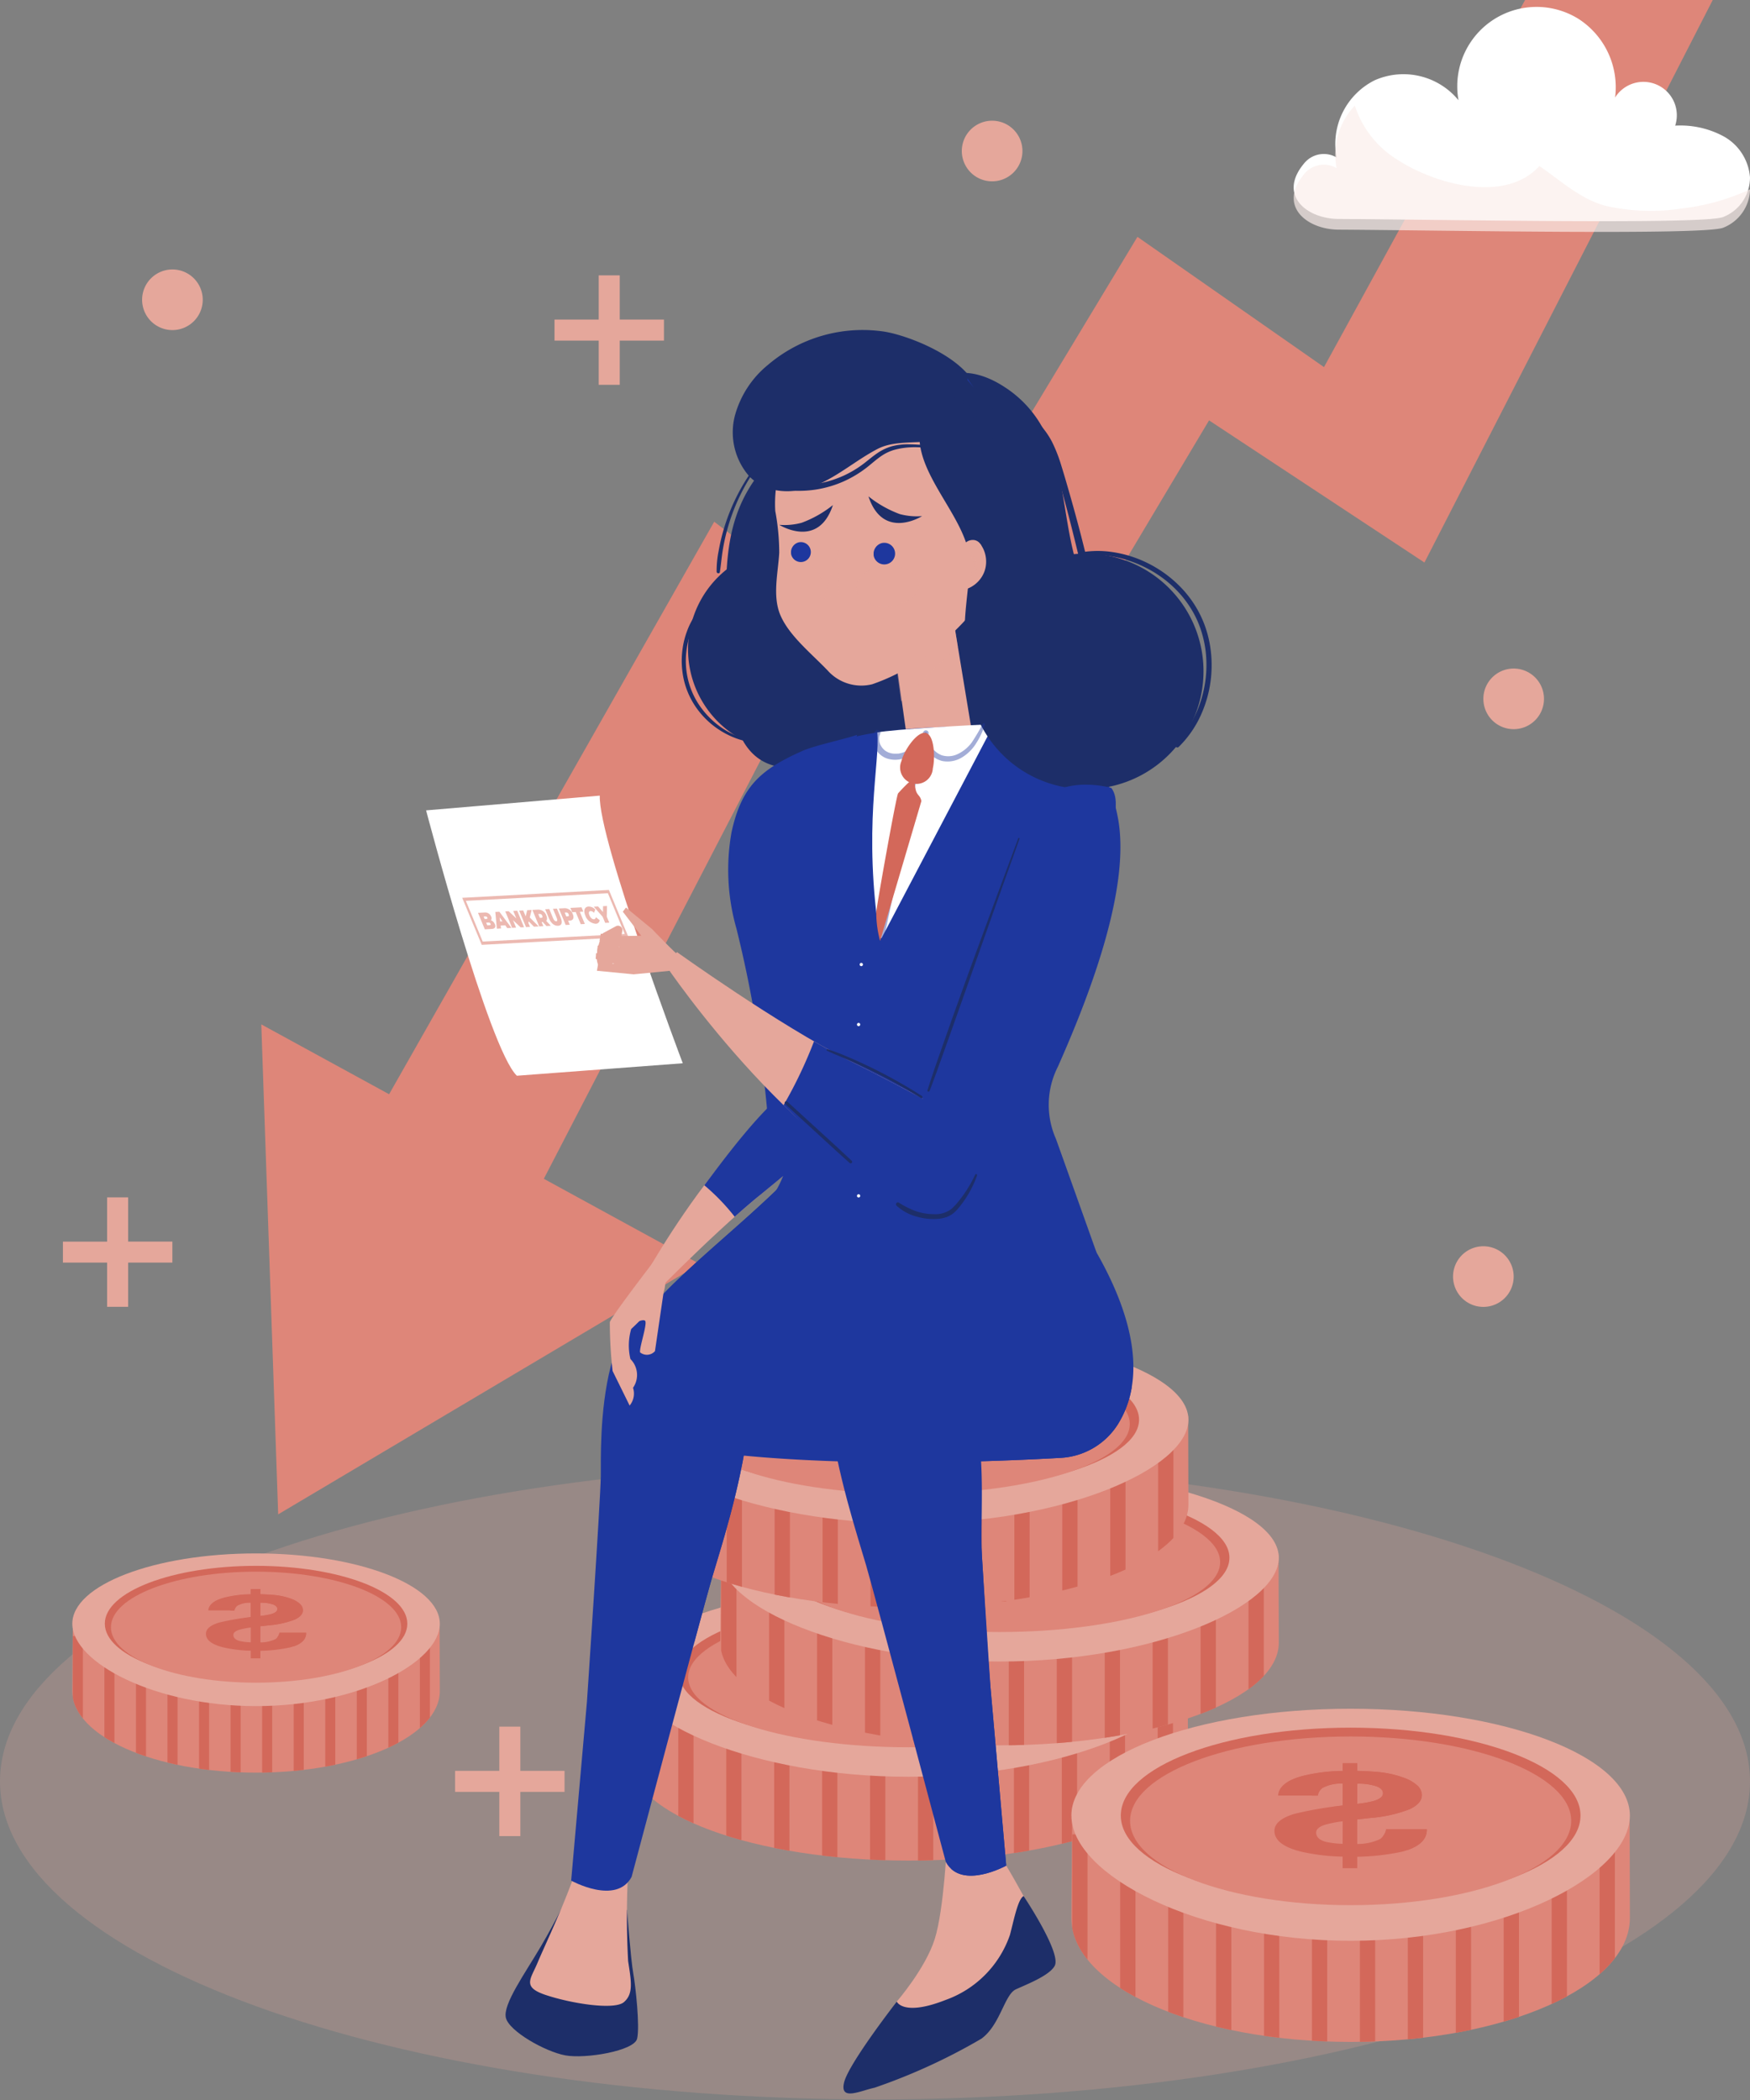 <svg xmlns="http://www.w3.org/2000/svg" xmlns:xlink="http://www.w3.org/1999/xlink" width="190" height="228" viewBox="0 0 190 228">
  <rect x="0" y="0" width="190" height="228" fill="#808080" stroke="none"/>
  <defs>
    <clipPath id="clip-path">
      <rect id="Rectángulo_421822" data-name="Rectángulo 421822" width="190" height="228" fill="#fff" stroke="#707070" stroke-width="1"/>
    </clipPath>
    <clipPath id="clip-path-2">
      <rect id="Rectángulo_421994" data-name="Rectángulo 421994" width="249.498" height="262.24" fill="none"/>
    </clipPath>
    <clipPath id="clip-path-4">
      <rect id="Rectángulo_421885" data-name="Rectángulo 421885" width="190" height="69.064" fill="none"/>
    </clipPath>
    <clipPath id="clip-path-5">
      <path id="Trazado_1180402" data-name="Trazado 1180402" d="M169.855,310.079c30.316,1.229,30.316,12.2,30.316,18.364s-13.572,11.145-30.316,11.145-30.317-4.994-30.317-11.145c0-.972-.23-4,.013-9.488,4.1-4.786,15.947-8.919,28.156-8.919q1.073,0,2.148.043" transform="translate(-139.439 -310.036)" fill="none"/>
    </clipPath>
    <clipPath id="clip-path-7">
      <path id="Trazado_1180408" data-name="Trazado 1180408" d="M181.378,322.269a14.343,14.343,0,0,0-1.921.312c-.636.169-.953.406-.956.7,0,.39.342.668,1.021.827a11.7,11.7,0,0,0,1.855.186Zm3.35-1.827c.688-.169,1.031-.4,1.031-.692,0-.264-.228-.473-.684-.624a7.215,7.215,0,0,0-2.107-.244V320.7a13.9,13.9,0,0,0,1.761-.256m-1.76-3.4v.69c1.113.028,1.955.072,2.533.125a12.936,12.936,0,0,1,2.582.511,4.381,4.381,0,0,1,1.4.679,1.111,1.111,0,0,1,.5.877c0,.483-.43.9-1.285,1.244a17.626,17.626,0,0,1-4.406.811l-1.323.121,0,2.213a6.654,6.654,0,0,0,2.5-.453,1.473,1.473,0,0,0,.64-.871h4.408q.049,1.431-2.744,2.028a30.539,30.539,0,0,1-4.807.444v1.031l-1.583,0v-1.038a26.516,26.516,0,0,1-4.378-.425q-3.022-.592-3.022-1.9,0-.994,2.2-1.536a50.5,50.5,0,0,1,5.21-.749V318.87a4.94,4.94,0,0,0-2.23.4,1.084,1.084,0,0,0-.485.676h-4.295c.067-.831,1.012-1.429,2.842-1.8a22.59,22.59,0,0,1,4.168-.413l0-.7Z" transform="translate(-173.978 -317.039)" fill="none"/>
    </clipPath>
    <clipPath id="clip-path-9">
      <path id="Trazado_1180410" data-name="Trazado 1180410" d="M154.406,290.478c30.317,1.229,30.317,12.2,30.317,18.364s-13.572,11.145-30.317,11.145-30.317-4.994-30.317-11.145c0-.972-.23-4,.012-9.488,4.1-4.786,15.947-8.919,28.157-8.919q1.073,0,2.148.043" transform="translate(-123.991 -290.435)" fill="none"/>
    </clipPath>
    <clipPath id="clip-path-11">
      <path id="Trazado_1180416" data-name="Trazado 1180416" d="M165.93,302.668a14.357,14.357,0,0,0-1.921.312c-.637.169-.953.406-.956.7,0,.391.342.668,1.022.827a11.78,11.78,0,0,0,1.853.185Zm3.35-1.827c.688-.169,1.031-.4,1.031-.692,0-.264-.229-.473-.684-.624a7.248,7.248,0,0,0-2.108-.243V301.1a14.024,14.024,0,0,0,1.761-.256m-1.759-3.4,0,.69c1.114.028,1.957.072,2.533.125a12.858,12.858,0,0,1,2.582.511,4.378,4.378,0,0,1,1.4.679,1.111,1.111,0,0,1,.5.877c0,.483-.43.9-1.284,1.244a17.639,17.639,0,0,1-4.407.811l-1.323.121,0,2.214a6.613,6.613,0,0,0,2.5-.453,1.471,1.471,0,0,0,.641-.871h4.409q.049,1.431-2.745,2.028a30.515,30.515,0,0,1-4.805.444v1.031l-1.585,0v-1.039a26.5,26.5,0,0,1-4.377-.425q-3.021-.592-3.022-1.9,0-.994,2.2-1.536a50.345,50.345,0,0,1,5.21-.749v-1.974a4.942,4.942,0,0,0-2.23.4,1.081,1.081,0,0,0-.485.676h-4.3c.068-.831,1.013-1.429,2.843-1.8a22.587,22.587,0,0,1,4.168-.413l0-.7Z" transform="translate(-158.53 -297.438)" fill="none"/>
    </clipPath>
    <clipPath id="clip-path-13">
      <path id="Trazado_1180418" data-name="Trazado 1180418" d="M169.776,267c30.317,1.23,30.317,12.2,30.317,18.364s-13.572,11.145-30.317,11.145-30.317-4.994-30.317-11.145c0-.972-.23-4,.013-9.489,4.1-4.786,15.948-8.919,28.159-8.918.714,0,1.431.014,2.146.043" transform="translate(-139.36 -266.954)" fill="none"/>
    </clipPath>
    <clipPath id="clip-path-15">
      <path id="Trazado_1180424" data-name="Trazado 1180424" d="M181.3,279.187a14.338,14.338,0,0,0-1.922.312c-.637.169-.953.406-.956.7,0,.39.341.668,1.021.827a11.645,11.645,0,0,0,1.854.185Zm3.35-1.827c.688-.169,1.03-.4,1.03-.692,0-.264-.228-.473-.684-.624a7.241,7.241,0,0,0-2.107-.243v1.815a13.812,13.812,0,0,0,1.761-.255m-1.759-3.4,0,.689c1.113.029,1.957.073,2.533.125a12.907,12.907,0,0,1,2.582.511,4.351,4.351,0,0,1,1.4.679,1.111,1.111,0,0,1,.5.877c0,.483-.43.9-1.285,1.244a17.626,17.626,0,0,1-4.406.811l-1.323.121,0,2.213a6.618,6.618,0,0,0,2.5-.453,1.472,1.472,0,0,0,.641-.871h4.408q.051,1.431-2.744,2.028a30.616,30.616,0,0,1-4.806.444v1.031l-1.584,0v-1.038a26.516,26.516,0,0,1-4.378-.425q-3.021-.592-3.021-1.9,0-.994,2.2-1.536a50.368,50.368,0,0,1,5.21-.749v-1.974a4.938,4.938,0,0,0-2.23.4,1.082,1.082,0,0,0-.486.676H174.3c.067-.831,1.013-1.429,2.843-1.8a22.527,22.527,0,0,1,4.168-.413v-.7Z" transform="translate(-173.9 -273.957)" fill="none"/>
    </clipPath>
    <clipPath id="clip-path-17">
      <path id="Trazado_1180426" data-name="Trazado 1180426" d="M94.7,331.365c30.317,1.483,30.317,14.723,30.317,22.155S111.448,366.967,94.7,366.967s-30.317-6.027-30.317-13.446c0-1.173-.23-4.825.012-11.448,4.1-5.773,15.948-10.759,28.158-10.759q1.072,0,2.146.052" transform="translate(-64.287 -331.313)" fill="none"/>
    </clipPath>
    <clipPath id="clip-path-19">
      <path id="Trazado_1180432" data-name="Trazado 1180432" d="M106.226,346.072a12.209,12.209,0,0,0-1.921.376c-.637.2-.953.491-.956.845,0,.471.342.806,1.021,1a9.791,9.791,0,0,0,1.854.223Zm3.35-2.205c.688-.2,1.031-.48,1.031-.834,0-.319-.229-.571-.684-.753a6.073,6.073,0,0,0-2.107-.294v2.19a11.663,11.663,0,0,0,1.761-.309m-1.759-4.105v.833c1.113.034,1.955.087,2.533.151a10.974,10.974,0,0,1,2.581.617,4.117,4.117,0,0,1,1.4.818,1.427,1.427,0,0,1,.5,1.059c0,.582-.431,1.085-1.285,1.5a14.985,14.985,0,0,1-4.406.978l-1.323.146,0,2.671a5.639,5.639,0,0,0,2.5-.547,1.771,1.771,0,0,0,.641-1.051h4.408q.05,1.727-2.745,2.448a25.511,25.511,0,0,1-4.806.537v1.243l-1.584,0v-1.253a22.162,22.162,0,0,1-4.378-.513q-3.021-.713-3.021-2.287,0-1.2,2.2-1.852a42.014,42.014,0,0,1,5.209-.9v-2.382a4.226,4.226,0,0,0-2.229.488,1.319,1.319,0,0,0-.485.816h-4.3c.068-1,1.013-1.724,2.843-2.176a18.866,18.866,0,0,1,4.167-.5l0-.84Z" transform="translate(-98.826 -339.762)" fill="none"/>
    </clipPath>
    <clipPath id="clip-path-21">
      <path id="Trazado_1180434" data-name="Trazado 1180434" d="M286.687,304.654c19.95.976,19.95,9.688,19.95,14.578s-8.931,8.849-19.95,8.849-19.95-3.966-19.95-8.849c0-.771-.151-3.174.009-7.533,2.7-3.8,10.494-7.081,18.529-7.08.47,0,.942.012,1.412.034" transform="translate(-266.673 -304.62)" fill="none"/>
    </clipPath>
    <clipPath id="clip-path-23">
      <path id="Trazado_1180440" data-name="Trazado 1180440" d="M294.272,314.331a8.117,8.117,0,0,0-1.264.248c-.419.135-.627.323-.63.556,0,.31.225.531.672.657a6.489,6.489,0,0,0,1.22.147Zm2.2-1.451c.453-.134.679-.316.679-.55,0-.209-.15-.375-.451-.5a4.015,4.015,0,0,0-1.386-.193v1.442a7.741,7.741,0,0,0,1.158-.2m-1.157-2.7v.548c.732.023,1.287.057,1.666.1a7.221,7.221,0,0,1,1.7.407,2.707,2.707,0,0,1,.919.538.939.939,0,0,1,.329.7q0,.576-.845.988a9.881,9.881,0,0,1-2.9.644l-.871.1,0,1.758a3.716,3.716,0,0,0,1.646-.359,1.171,1.171,0,0,0,.422-.692h2.9c.022.757-.58,1.3-1.806,1.611a16.738,16.738,0,0,1-3.162.352v.818H294.27v-.824a14.6,14.6,0,0,1-2.881-.337q-1.988-.47-1.989-1.505,0-.788,1.446-1.219a27.676,27.676,0,0,1,3.428-.594v-1.567a2.776,2.776,0,0,0-1.468.321.867.867,0,0,0-.319.536h-2.826c.044-.659.667-1.134,1.871-1.431a12.442,12.442,0,0,1,2.743-.328v-.553Z" transform="translate(-289.401 -310.179)" fill="none"/>
    </clipPath>
    <clipPath id="clip-path-25">
      <rect id="Rectángulo_421956" data-name="Rectángulo 421956" width="29.62" height="14.571" fill="none"/>
    </clipPath>
    <clipPath id="clip-path-26">
      <rect id="Rectángulo_421957" data-name="Rectángulo 421957" width="17.032" height="8.082" fill="none"/>
    </clipPath>
    <clipPath id="clip-path-27">
      <rect id="Rectángulo_421958" data-name="Rectángulo 421958" width="7.219" height="14.76" fill="none"/>
    </clipPath>
    <clipPath id="clip-path-28">
      <rect id="Rectángulo_421959" data-name="Rectángulo 421959" width="5.939" height="54.35" fill="none"/>
    </clipPath>
    <clipPath id="clip-path-29">
      <rect id="Rectángulo_421960" data-name="Rectángulo 421960" width="6.174" height="29.194" fill="none"/>
    </clipPath>
    <clipPath id="clip-path-30">
      <rect id="Rectángulo_421961" data-name="Rectángulo 421961" width="2.351" height="2.498" fill="none"/>
    </clipPath>
    <clipPath id="clip-path-31">
      <rect id="Rectángulo_421962" data-name="Rectángulo 421962" width="2.167" height="2.302" fill="none"/>
    </clipPath>
    <clipPath id="clip-path-32">
      <rect id="Rectángulo_421963" data-name="Rectángulo 421963" width="6.851" height="4.463" fill="none"/>
    </clipPath>
    <clipPath id="clip-path-33">
      <rect id="Rectángulo_421964" data-name="Rectángulo 421964" width="4.896" height="4.224" fill="none"/>
    </clipPath>
    <clipPath id="clip-path-34">
      <rect id="Rectángulo_421965" data-name="Rectángulo 421965" width="4.08" height="2.782" fill="none"/>
    </clipPath>
    <clipPath id="clip-path-35">
      <rect id="Rectángulo_421966" data-name="Rectángulo 421966" width="2.001" height="6.611" fill="none"/>
    </clipPath>
    <clipPath id="clip-path-36">
      <rect id="Rectángulo_421967" data-name="Rectángulo 421967" width="4.878" height="1.724" fill="none"/>
    </clipPath>
    <clipPath id="clip-path-37">
      <rect id="Rectángulo_421968" data-name="Rectángulo 421968" width="1.537" height="5.321" fill="none"/>
    </clipPath>
    <clipPath id="clip-path-38">
      <rect id="Rectángulo_421969" data-name="Rectángulo 421969" width="0.936" height="2.688" fill="none"/>
    </clipPath>
    <clipPath id="clip-path-39">
      <rect id="Rectángulo_421970" data-name="Rectángulo 421970" width="12.812" height="27.118" fill="none"/>
    </clipPath>
    <clipPath id="clip-path-40">
      <rect id="Rectángulo_421971" data-name="Rectángulo 421971" width="7.819" height="25.962" fill="none"/>
    </clipPath>
    <clipPath id="clip-path-41">
      <rect id="Rectángulo_421972" data-name="Rectángulo 421972" width="1.541" height="21.62" fill="none"/>
    </clipPath>
    <clipPath id="clip-path-42">
      <rect id="Rectángulo_421973" data-name="Rectángulo 421973" width="18.046" height="5.959" fill="none"/>
    </clipPath>
    <clipPath id="clip-path-43">
      <rect id="Rectángulo_421974" data-name="Rectángulo 421974" width="10.012" height="27.551" fill="none"/>
    </clipPath>
    <clipPath id="clip-path-44">
      <rect id="Rectángulo_421975" data-name="Rectángulo 421975" width="10.422" height="5.317" fill="none"/>
    </clipPath>
    <clipPath id="clip-path-45">
      <rect id="Rectángulo_421976" data-name="Rectángulo 421976" width="7.335" height="6.747" fill="none"/>
    </clipPath>
    <clipPath id="clip-path-46">
      <rect id="Rectángulo_421977" data-name="Rectángulo 421977" width="8.811" height="4.876" fill="none"/>
    </clipPath>
    <clipPath id="clip-path-47">
      <rect id="Rectángulo_421978" data-name="Rectángulo 421978" width="11.478" height="13.049" fill="none"/>
    </clipPath>
    <clipPath id="clip-path-48">
      <rect id="Rectángulo_421979" data-name="Rectángulo 421979" width="6.995" height="8.685" fill="none"/>
    </clipPath>
    <clipPath id="clip-path-49">
      <rect id="Rectángulo_421980" data-name="Rectángulo 421980" width="5.334" height="5.753" fill="none"/>
    </clipPath>
    <clipPath id="clip-path-50">
      <rect id="Rectángulo_421981" data-name="Rectángulo 421981" width="13.328" height="3.245" fill="none"/>
    </clipPath>
    <clipPath id="clip-path-51">
      <rect id="Rectángulo_421982" data-name="Rectángulo 421982" width="5.381" height="3.997" fill="none"/>
    </clipPath>
    <clipPath id="clip-path-52">
      <rect id="Rectángulo_421983" data-name="Rectángulo 421983" width="4.299" height="13.062" fill="none"/>
    </clipPath>
    <clipPath id="clip-path-53">
      <rect id="Rectángulo_421984" data-name="Rectángulo 421984" width="0.596" height="7.667" fill="none"/>
    </clipPath>
    <clipPath id="clip-path-54">
      <rect id="Rectángulo_421985" data-name="Rectángulo 421985" width="12.157" height="4.168" fill="none"/>
    </clipPath>
    <clipPath id="clip-path-55">
      <rect id="Rectángulo_421986" data-name="Rectángulo 421986" width="5.188" height="23.671" fill="none"/>
    </clipPath>
    <clipPath id="clip-path-56">
      <rect id="Rectángulo_421987" data-name="Rectángulo 421987" width="11.148" height="8.626" fill="none"/>
    </clipPath>
    <clipPath id="clip-path-57">
      <rect id="Rectángulo_421988" data-name="Rectángulo 421988" width="9.535" height="2.978" fill="none"/>
    </clipPath>
    <clipPath id="clip-path-58">
      <rect id="Rectángulo_421989" data-name="Rectángulo 421989" width="12.508" height="2.249" fill="none"/>
    </clipPath>
    <clipPath id="clip-path-59">
      <rect id="Rectángulo_421992" data-name="Rectángulo 421992" width="49.544" height="13.715" fill="none"/>
    </clipPath>
  </defs>
  <g id="Grupo_1226815" data-name="Grupo 1226815" transform="translate(-1230 -1686)">
    <g id="Enmascarar_grupo_1211512" data-name="Enmascarar grupo 1211512" transform="translate(1230 1686)" clip-path="url(#clip-path)">
      <g id="Grupo_1226814" data-name="Grupo 1226814" transform="translate(-31.498 -25.478)">
        <g id="Grupo_1226813" data-name="Grupo 1226813" clip-path="url(#clip-path-2)">
          <g id="Grupo_1226661" data-name="Grupo 1226661">
            <g id="Grupo_1226660" data-name="Grupo 1226660" clip-path="url(#clip-path-2)">
              <g id="Grupo_1226659" data-name="Grupo 1226659" transform="translate(31.498 184.352)" opacity="0.24">
                <g id="Grupo_1226658" data-name="Grupo 1226658">
                  <g id="Grupo_1226657" data-name="Grupo 1226657" clip-path="url(#clip-path-4)">
                    <path id="Trazado_1180388" data-name="Trazado 1180388" d="M8.342,323.293c0,19.072,42.533,34.532,95,34.532s95-15.461,95-34.532-42.533-34.532-95-34.532-95,15.461-95,34.532" transform="translate(-8.342 -288.761)" fill="#e5a79b"/>
                  </g>
                </g>
              </g>
              <path id="Trazado_1180389" data-name="Trazado 1180389" d="M157.847,41.038a3.291,3.291,0,1,0,4.655,0,3.292,3.292,0,0,0-4.655,0" transform="translate(-20.96 -1.49)" fill="#e5a79b"/>
              <path id="Trazado_1180390" data-name="Trazado 1180390" d="M79.856,154.566a3.291,3.291,0,1,0,4.655,0,3.292,3.292,0,0,0-4.655,0" transform="translate(113.657 -55.539)" fill="#e5a79b"/>
              <path id="Trazado_1180391" data-name="Trazado 1180391" d="M344.065,152.339a3.291,3.291,0,1,0,4.655,0,3.292,3.292,0,0,0-4.655,0" transform="translate(-296.174 -96.641)" fill="#e5a79b"/>
              <path id="Trazado_1180392" data-name="Trazado 1180392" d="M381.457,200.468a3.291,3.291,0,1,0,4.655,0,3.292,3.292,0,0,0-4.655,0" transform="translate(-380.493 -72.136)" fill="#e5a79b"/>
              <path id="Trazado_1180393" data-name="Trazado 1180393" d="M24.035,227.81a3.291,3.291,0,1,0,4.655,0,3.292,3.292,0,0,0-4.655,0" transform="translate(166.186 -66.059)" fill="#e5a79b"/>
              <path id="Trazado_1180394" data-name="Trazado 1180394" d="M245.448,338.343h4.8v-4.8h2.283v4.8h4.8v2.283h-4.8v4.8h-2.283v-4.8h-4.8Z" transform="translate(-164.539 -120.6)" fill="#e5a79b"/>
              <path id="Trazado_1180395" data-name="Trazado 1180395" d="M357.568,265.806h4.8V261h2.283v4.8h4.8v2.283h-4.8v4.8h-2.283v-4.8h-4.8Z" transform="translate(-319.239 -105.522)" fill="#e5a79b"/>
              <path id="Trazado_1180396" data-name="Trazado 1180396" d="M228.542,91.536h4.8v-4.8h2.283v4.8h4.8v2.283h-4.8v4.8h-2.283v-4.8h-4.8Z" transform="translate(-136.84 -31.361)" fill="#e5a79b"/>
              <path id="Trazado_1180397" data-name="Trazado 1180397" d="M18.915,300.7h4.8v-4.8H26v4.8h4.8v2.283H26v4.8H23.718v-4.8h-4.8Z" transform="translate(206.618 -106.99)" fill="#e5a79b"/>
              <path id="Trazado_1180398" data-name="Trazado 1180398" d="M9.6,107.349h4.8v-4.8H16.69v4.8h4.8v2.283h-4.8v4.8H14.407v-4.8H9.6Z" transform="translate(221.873 -37.078)" fill="#e5a79b"/>
              <path id="Trazado_1180399" data-name="Trazado 1180399" d="M184.7,24.713,157.556,74.272,137.3,60.13l-27.261,45.179L91.35,91.059,49.29,165.126l16.357,11.18,33.492-64.668L117,127.132l28.076-47.077L168.46,95.489l31.879-62.2Z" transform="translate(17.691 -8.936)" fill="#de8679"/>
              <path id="Trazado_1180400" data-name="Trazado 1180400" d="M270.071,240.13l-47.6-26.014,1.834,53.195Z" transform="translate(-162.604 -77.419)" fill="#de8679"/>
              <path id="Trazado_1180401" data-name="Trazado 1180401" d="M139.438,330.273c0,6.15,13.574,11.145,30.317,11.145s30.317-5,30.317-11.145c0-1.34-.027-9.624-.027-9.624-4.235-4.279-17.188-5.552-30.289-5.552-10.718,0-24.827.928-30.219,5.2,0,0-.1,7.756-.1,9.973" transform="translate(-39.594 -113.932)" fill="#de8679"/>
            </g>
          </g>
          <g id="Grupo_1226663" data-name="Grupo 1226663" transform="translate(99.745 197.934)">
            <g id="Grupo_1226662" data-name="Grupo 1226662" clip-path="url(#clip-path-5)">
              <rect id="Rectángulo_421887" data-name="Rectángulo 421887" width="1.658" height="25.04" transform="translate(57.445 10.876)" fill="#d3685a"/>
              <rect id="Rectángulo_421888" data-name="Rectángulo 421888" width="1.658" height="25.04" transform="translate(52.241 10.876)" fill="#d3685a"/>
              <rect id="Rectángulo_421889" data-name="Rectángulo 421889" width="1.658" height="25.04" transform="translate(47.034 10.876)" fill="#d3685a"/>
              <rect id="Rectángulo_421890" data-name="Rectángulo 421890" width="1.655" height="25.04" transform="translate(41.834 10.876)" fill="#d3685a"/>
              <rect id="Rectángulo_421891" data-name="Rectángulo 421891" width="1.658" height="25.04" transform="translate(36.627 10.876)" fill="#d3685a"/>
              <rect id="Rectángulo_421892" data-name="Rectángulo 421892" width="1.658" height="25.04" transform="translate(31.42 10.876)" fill="#d3685a"/>
              <rect id="Rectángulo_421893" data-name="Rectángulo 421893" width="1.658" height="25.04" transform="translate(26.216 10.876)" fill="#d3685a"/>
              <rect id="Rectángulo_421894" data-name="Rectángulo 421894" width="1.655" height="25.04" transform="translate(21.012 10.876)" fill="#d3685a"/>
              <rect id="Rectángulo_421895" data-name="Rectángulo 421895" width="1.658" height="25.04" transform="translate(15.805 10.876)" fill="#d3685a"/>
              <rect id="Rectángulo_421896" data-name="Rectángulo 421896" width="1.655" height="25.04" transform="translate(10.601 10.876)" fill="#d3685a"/>
              <rect id="Rectángulo_421897" data-name="Rectángulo 421897" width="1.658" height="25.04" transform="translate(5.394 10.876)" fill="#d3685a"/>
              <rect id="Rectángulo_421898" data-name="Rectángulo 421898" width="1.658" height="25.04" transform="translate(0.19 10.876)" fill="#d3685a"/>
            </g>
          </g>
          <g id="Grupo_1226665" data-name="Grupo 1226665">
            <g id="Grupo_1226664" data-name="Grupo 1226664" clip-path="url(#clip-path-2)">
              <path id="Trazado_1180403" data-name="Trazado 1180403" d="M139.438,318.976c0,5.307,13.574,11.268,30.317,11.268s30.317-5.961,30.317-11.268-13.572-9.613-30.317-9.613-30.317,4.3-30.317,9.613" transform="translate(-39.594 -111.859)" fill="#e5a79b"/>
              <path id="Trazado_1180404" data-name="Trazado 1180404" d="M147.835,319.94c0,4.365,11.172,7.909,24.955,7.909s24.956-3.544,24.956-7.909-11.172-7.911-24.956-7.911-24.955,3.538-24.955,7.911" transform="translate(-42.629 -112.823)" fill="#d3685a"/>
              <path id="Trazado_1180405" data-name="Trazado 1180405" d="M149.416,320.863c0,4.192,10.722,7.591,23.947,7.591s23.947-3.4,23.947-7.591-10.722-7.591-23.947-7.591-23.947,3.4-23.947,7.591" transform="translate(-43.203 -113.272)" fill="#de8679"/>
              <path id="Trazado_1180406" data-name="Trazado 1180406" d="M181.376,326.488l1.584,0v-1.03a30.591,30.591,0,0,0,4.806-.445q2.794-.595,2.745-2.028H186.1a1.469,1.469,0,0,1-.641.871,6.62,6.62,0,0,1-2.5.453l0-2.213,1.323-.121a17.619,17.619,0,0,0,4.406-.811c.854-.344,1.281-.76,1.285-1.244a1.113,1.113,0,0,0-.5-.877,4.364,4.364,0,0,0-1.4-.678,12.855,12.855,0,0,0-2.582-.511c-.577-.052-1.42-.1-2.533-.125l0-.69h-1.584v.7a22.592,22.592,0,0,0-4.168.412c-1.83.374-2.776.972-2.843,1.8h4.3a1.083,1.083,0,0,1,.485-.676,4.94,4.94,0,0,1,2.23-.4v1.974a50.107,50.107,0,0,0-5.21.749q-2.2.543-2.2,1.535,0,1.307,3.021,1.9a26.51,26.51,0,0,0,4.378.425Zm1.591-7.605a7.266,7.266,0,0,1,2.108.244c.456.151.686.36.684.624,0,.294-.343.523-1.03.693a13.926,13.926,0,0,1-1.761.255Zm-1.591,5.412a11.636,11.636,0,0,1-1.854-.185c-.681-.159-1.018-.437-1.021-.827,0-.294.319-.531.956-.7a14.357,14.357,0,0,1,1.922-.312Z" transform="translate(-52.085 -114.634)" fill="#d3685a"/>
            </g>
          </g>
          <g id="Grupo_1226667" data-name="Grupo 1226667" transform="translate(121.893 202.405)">
            <g id="Grupo_1226666" data-name="Grupo 1226666" clip-path="url(#clip-path-7)">
              <path id="Trazado_1180407" data-name="Trazado 1180407" d="M160.9,310.327c16.747,0,30.319,4.3,30.319,9.608,0,2.644-3.359,5.035-8.8,6.77l-33.005-15.665a89.954,89.954,0,0,1,11.483-.712" transform="translate(-159.003 -314.612)" fill="#d3685a"/>
            </g>
          </g>
          <g id="Grupo_1226669" data-name="Grupo 1226669">
            <g id="Grupo_1226668" data-name="Grupo 1226668" clip-path="url(#clip-path-2)">
              <path id="Trazado_1180409" data-name="Trazado 1180409" d="M123.991,310.672c0,6.15,13.574,11.145,30.317,11.145s30.317-5,30.317-11.145c0-1.34-.027-9.624-.027-9.624-4.235-4.279-17.188-5.552-30.289-5.552-10.718,0-24.827.928-30.219,5.2,0,0-.1,7.756-.1,9.974" transform="translate(-14.286 -106.845)" fill="#de8679"/>
            </g>
          </g>
          <g id="Grupo_1226671" data-name="Grupo 1226671" transform="translate(109.607 185.42)">
            <g id="Grupo_1226670" data-name="Grupo 1226670" clip-path="url(#clip-path-9)">
              <rect id="Rectángulo_421901" data-name="Rectángulo 421901" width="1.658" height="25.04" transform="translate(57.445 10.876)" fill="#d3685a"/>
              <rect id="Rectángulo_421902" data-name="Rectángulo 421902" width="1.658" height="25.04" transform="translate(52.241 10.876)" fill="#d3685a"/>
              <rect id="Rectángulo_421903" data-name="Rectángulo 421903" width="1.658" height="25.04" transform="translate(47.034 10.876)" fill="#d3685a"/>
              <rect id="Rectángulo_421904" data-name="Rectángulo 421904" width="1.655" height="25.04" transform="translate(41.834 10.876)" fill="#d3685a"/>
              <rect id="Rectángulo_421905" data-name="Rectángulo 421905" width="1.658" height="25.04" transform="translate(36.627 10.876)" fill="#d3685a"/>
              <rect id="Rectángulo_421906" data-name="Rectángulo 421906" width="1.658" height="25.04" transform="translate(31.42 10.876)" fill="#d3685a"/>
              <rect id="Rectángulo_421907" data-name="Rectángulo 421907" width="1.658" height="25.04" transform="translate(26.216 10.876)" fill="#d3685a"/>
              <rect id="Rectángulo_421908" data-name="Rectángulo 421908" width="1.655" height="25.04" transform="translate(21.011 10.876)" fill="#d3685a"/>
              <rect id="Rectángulo_421909" data-name="Rectángulo 421909" width="1.658" height="25.04" transform="translate(15.805 10.876)" fill="#d3685a"/>
              <rect id="Rectángulo_421910" data-name="Rectángulo 421910" width="1.655" height="25.04" transform="translate(10.601 10.876)" fill="#d3685a"/>
              <rect id="Rectángulo_421911" data-name="Rectángulo 421911" width="1.658" height="25.04" transform="translate(5.394 10.876)" fill="#d3685a"/>
              <rect id="Rectángulo_421912" data-name="Rectángulo 421912" width="1.658" height="25.04" transform="translate(0.19 10.876)" fill="#d3685a"/>
            </g>
          </g>
          <g id="Grupo_1226673" data-name="Grupo 1226673">
            <g id="Grupo_1226672" data-name="Grupo 1226672" clip-path="url(#clip-path-2)">
              <path id="Trazado_1180411" data-name="Trazado 1180411" d="M123.991,299.375c0,5.307,13.574,11.268,30.317,11.268s30.317-5.961,30.317-11.268-13.572-9.613-30.317-9.613-30.317,4.3-30.317,9.613" transform="translate(-14.286 -104.771)" fill="#e5a79b"/>
              <path id="Trazado_1180412" data-name="Trazado 1180412" d="M132.388,300.339c0,4.365,11.172,7.909,24.955,7.909S182.3,304.7,182.3,300.339s-11.172-7.911-24.956-7.911-24.955,3.538-24.955,7.911" transform="translate(-17.32 -105.735)" fill="#d3685a"/>
              <path id="Trazado_1180413" data-name="Trazado 1180413" d="M133.969,301.262c0,4.192,10.722,7.591,23.947,7.591s23.947-3.4,23.947-7.591-10.722-7.591-23.947-7.591-23.947,3.4-23.947,7.591" transform="translate(-17.894 -106.185)" fill="#de8679"/>
              <path id="Trazado_1180414" data-name="Trazado 1180414" d="M165.928,306.887l1.584,0v-1.03a30.586,30.586,0,0,0,4.806-.445q2.794-.595,2.745-2.028h-4.408a1.469,1.469,0,0,1-.641.871,6.62,6.62,0,0,1-2.5.453l0-2.213,1.323-.121a17.619,17.619,0,0,0,4.406-.811c.854-.344,1.281-.76,1.285-1.244a1.113,1.113,0,0,0-.5-.877,4.364,4.364,0,0,0-1.4-.678,12.857,12.857,0,0,0-2.582-.511c-.577-.052-1.42-.1-2.533-.125l0-.69h-1.584l0,.7a22.588,22.588,0,0,0-4.167.412c-1.83.374-2.776.972-2.843,1.8h4.3a1.083,1.083,0,0,1,.485-.676,4.938,4.938,0,0,1,2.229-.4v1.974a50.115,50.115,0,0,0-5.209.749q-2.2.543-2.2,1.535,0,1.307,3.021,1.9a26.447,26.447,0,0,0,4.378.425Zm1.591-7.606a7.256,7.256,0,0,1,2.107.244c.456.151.686.36.684.624,0,.294-.343.523-1.03.693a13.93,13.93,0,0,1-1.761.255Zm-1.591,5.412a11.639,11.639,0,0,1-1.854-.185c-.681-.159-1.018-.437-1.021-.827,0-.294.319-.531.956-.7a14.367,14.367,0,0,1,1.922-.312Z" transform="translate(-26.775 -107.547)" fill="#d3685a"/>
            </g>
          </g>
          <g id="Grupo_1226675" data-name="Grupo 1226675" transform="translate(131.754 189.891)">
            <g id="Grupo_1226674" data-name="Grupo 1226674" clip-path="url(#clip-path-11)">
              <path id="Trazado_1180415" data-name="Trazado 1180415" d="M145.451,290.726c16.748,0,30.319,4.3,30.319,9.608,0,2.644-3.359,5.035-8.8,6.77l-33.005-15.665a89.957,89.957,0,0,1,11.482-.712" transform="translate(-143.556 -295.011)" fill="#d3685a"/>
            </g>
          </g>
          <g id="Grupo_1226677" data-name="Grupo 1226677">
            <g id="Grupo_1226676" data-name="Grupo 1226676" clip-path="url(#clip-path-2)">
              <path id="Trazado_1180417" data-name="Trazado 1180417" d="M139.36,287.191c0,6.15,13.574,11.145,30.317,11.145s30.317-5,30.317-11.145c0-1.34-.027-9.624-.027-9.624-4.235-4.279-17.188-5.552-30.289-5.552-10.718,0-24.827.928-30.219,5.2,0,0-.1,7.756-.1,9.973" transform="translate(-39.467 -98.355)" fill="#de8679"/>
            </g>
          </g>
          <g id="Grupo_1226679" data-name="Grupo 1226679" transform="translate(99.795 170.429)">
            <g id="Grupo_1226678" data-name="Grupo 1226678" clip-path="url(#clip-path-13)">
              <rect id="Rectángulo_421915" data-name="Rectángulo 421915" width="1.658" height="25.04" transform="translate(57.445 10.876)" fill="#d3685a"/>
              <rect id="Rectángulo_421916" data-name="Rectángulo 421916" width="1.658" height="25.04" transform="translate(52.242 10.876)" fill="#d3685a"/>
              <rect id="Rectángulo_421917" data-name="Rectángulo 421917" width="1.658" height="25.04" transform="translate(47.035 10.876)" fill="#d3685a"/>
              <rect id="Rectángulo_421918" data-name="Rectángulo 421918" width="1.655" height="25.04" transform="translate(41.833 10.876)" fill="#d3685a"/>
              <rect id="Rectángulo_421919" data-name="Rectángulo 421919" width="1.658" height="25.04" transform="translate(36.626 10.876)" fill="#d3685a"/>
              <rect id="Rectángulo_421920" data-name="Rectángulo 421920" width="1.658" height="25.04" transform="translate(31.419 10.876)" fill="#d3685a"/>
              <rect id="Rectángulo_421921" data-name="Rectángulo 421921" width="1.658" height="25.04" transform="translate(26.216 10.876)" fill="#d3685a"/>
              <rect id="Rectángulo_421922" data-name="Rectángulo 421922" width="1.655" height="25.04" transform="translate(21.012 10.876)" fill="#d3685a"/>
              <rect id="Rectángulo_421923" data-name="Rectángulo 421923" width="1.658" height="25.04" transform="translate(15.805 10.876)" fill="#d3685a"/>
              <rect id="Rectángulo_421924" data-name="Rectángulo 421924" width="1.655" height="25.04" transform="translate(10.601 10.876)" fill="#d3685a"/>
              <rect id="Rectángulo_421925" data-name="Rectángulo 421925" width="1.658" height="25.04" transform="translate(5.394 10.876)" fill="#d3685a"/>
              <rect id="Rectángulo_421926" data-name="Rectángulo 421926" width="1.658" height="25.04" transform="translate(0.19 10.876)" fill="#d3685a"/>
            </g>
          </g>
          <g id="Grupo_1226681" data-name="Grupo 1226681">
            <g id="Grupo_1226680" data-name="Grupo 1226680" clip-path="url(#clip-path-2)">
              <path id="Trazado_1180419" data-name="Trazado 1180419" d="M139.36,275.894c0,5.307,13.574,11.268,30.317,11.268s30.317-5.961,30.317-11.268-13.572-9.613-30.317-9.613-30.317,4.3-30.317,9.613" transform="translate(-39.467 -96.281)" fill="#e5a79b"/>
              <path id="Trazado_1180420" data-name="Trazado 1180420" d="M147.757,276.858c0,4.365,11.172,7.909,24.955,7.909s24.956-3.544,24.956-7.909-11.172-7.911-24.956-7.911-24.955,3.538-24.955,7.911" transform="translate(-42.501 -97.245)" fill="#d3685a"/>
              <path id="Trazado_1180421" data-name="Trazado 1180421" d="M149.337,277.781c0,4.192,10.722,7.591,23.947,7.591s23.947-3.4,23.947-7.591-10.722-7.591-23.947-7.591-23.947,3.4-23.947,7.591" transform="translate(-43.074 -97.695)" fill="#de8679"/>
              <path id="Trazado_1180422" data-name="Trazado 1180422" d="M181.3,283.4l1.584,0v-1.03a30.6,30.6,0,0,0,4.806-.445q2.794-.595,2.745-2.028h-4.408a1.469,1.469,0,0,1-.641.871,6.621,6.621,0,0,1-2.5.453l0-2.213,1.323-.121a17.619,17.619,0,0,0,4.406-.811c.854-.344,1.281-.76,1.284-1.244a1.113,1.113,0,0,0-.5-.877,4.364,4.364,0,0,0-1.4-.678,12.855,12.855,0,0,0-2.582-.511c-.577-.052-1.42-.1-2.533-.125l0-.69h-1.584l0,.7a22.591,22.591,0,0,0-4.167.412c-1.83.374-2.776.972-2.843,1.8h4.3a1.082,1.082,0,0,1,.485-.676,4.938,4.938,0,0,1,2.229-.4v1.974a50.172,50.172,0,0,0-5.21.749q-2.195.543-2.2,1.535,0,1.307,3.021,1.9a26.447,26.447,0,0,0,4.378.425Zm1.591-7.606a7.256,7.256,0,0,1,2.107.244c.456.151.686.36.684.624,0,.294-.343.523-1.03.693a13.936,13.936,0,0,1-1.761.255Zm-1.591,5.412a11.636,11.636,0,0,1-1.854-.185c-.681-.159-1.018-.437-1.021-.827,0-.294.319-.531.956-.7a14.356,14.356,0,0,1,1.922-.312Z" transform="translate(-51.956 -99.056)" fill="#d3685a"/>
            </g>
          </g>
          <g id="Grupo_1226683" data-name="Grupo 1226683" transform="translate(121.943 174.9)">
            <g id="Grupo_1226682" data-name="Grupo 1226682" clip-path="url(#clip-path-15)">
              <path id="Trazado_1180423" data-name="Trazado 1180423" d="M160.821,267.245c16.747,0,30.319,4.3,30.319,9.608,0,2.644-3.359,5.035-8.8,6.77l-33.005-15.665a89.954,89.954,0,0,1,11.483-.712" transform="translate(-158.925 -271.53)" fill="#d3685a"/>
            </g>
          </g>
          <g id="Grupo_1226685" data-name="Grupo 1226685">
            <g id="Grupo_1226684" data-name="Grupo 1226684" clip-path="url(#clip-path-2)">
              <path id="Trazado_1180425" data-name="Trazado 1180425" d="M64.287,355.728c0,7.42,13.573,13.446,30.317,13.446s30.317-6.027,30.317-13.446c0-1.617-.027-11.61-.027-11.61-4.235-5.162-17.188-6.7-30.289-6.7-10.718,0-24.827,1.119-30.219,6.276,0,0-.1,9.357-.1,12.033" transform="translate(83.535 -122.003)" fill="#de8679"/>
            </g>
          </g>
          <g id="Grupo_1226687" data-name="Grupo 1226687" transform="translate(147.723 211.518)">
            <g id="Grupo_1226686" data-name="Grupo 1226686" clip-path="url(#clip-path-17)">
              <rect id="Rectángulo_421929" data-name="Rectángulo 421929" width="1.658" height="30.209" transform="translate(57.445 13.122)" fill="#d3685a"/>
              <rect id="Rectángulo_421930" data-name="Rectángulo 421930" width="1.658" height="30.209" transform="translate(52.241 13.122)" fill="#d3685a"/>
              <rect id="Rectángulo_421931" data-name="Rectángulo 421931" width="1.658" height="30.209" transform="translate(47.034 13.122)" fill="#d3685a"/>
              <rect id="Rectángulo_421932" data-name="Rectángulo 421932" width="1.655" height="30.209" transform="translate(41.833 13.122)" fill="#d3685a"/>
              <rect id="Rectángulo_421933" data-name="Rectángulo 421933" width="1.658" height="30.209" transform="translate(36.627 13.122)" fill="#d3685a"/>
              <rect id="Rectángulo_421934" data-name="Rectángulo 421934" width="1.658" height="30.209" transform="translate(31.42 13.122)" fill="#d3685a"/>
              <rect id="Rectángulo_421935" data-name="Rectángulo 421935" width="1.658" height="30.209" transform="translate(26.216 13.122)" fill="#d3685a"/>
              <rect id="Rectángulo_421936" data-name="Rectángulo 421936" width="1.655" height="30.209" transform="translate(21.012 13.122)" fill="#d3685a"/>
              <rect id="Rectángulo_421937" data-name="Rectángulo 421937" width="1.658" height="30.209" transform="translate(15.805 13.122)" fill="#d3685a"/>
              <rect id="Rectángulo_421938" data-name="Rectángulo 421938" width="1.655" height="30.209" transform="translate(10.601 13.122)" fill="#d3685a"/>
              <rect id="Rectángulo_421939" data-name="Rectángulo 421939" width="1.658" height="30.209" transform="translate(5.394 13.122)" fill="#d3685a"/>
              <rect id="Rectángulo_421940" data-name="Rectángulo 421940" width="1.658" height="30.209" transform="translate(0.19 13.122)" fill="#d3685a"/>
            </g>
          </g>
          <g id="Grupo_1226689" data-name="Grupo 1226689">
            <g id="Grupo_1226688" data-name="Grupo 1226688" clip-path="url(#clip-path-2)">
              <path id="Trazado_1180427" data-name="Trazado 1180427" d="M64.287,342.1c0,6.4,13.573,13.595,30.317,13.595s30.317-7.192,30.317-13.595S111.349,330.5,94.6,330.5s-30.317,5.193-30.317,11.6" transform="translate(83.535 -119.502)" fill="#e5a79b"/>
              <path id="Trazado_1180428" data-name="Trazado 1180428" d="M72.684,343.262c0,5.266,11.172,9.542,24.955,9.542s24.956-4.276,24.956-9.542-11.172-9.544-24.956-9.544-24.955,4.268-24.955,9.544" transform="translate(80.5 -120.665)" fill="#d3685a"/>
              <path id="Trazado_1180429" data-name="Trazado 1180429" d="M74.264,344.375c0,5.058,10.722,9.158,23.947,9.158s23.947-4.1,23.947-9.158-10.722-9.158-23.947-9.158-23.947,4.1-23.947,9.158" transform="translate(79.928 -121.207)" fill="#de8679"/>
              <path id="Trazado_1180430" data-name="Trazado 1180430" d="M106.225,351.162l1.584,0v-1.243a25.576,25.576,0,0,0,4.806-.536q2.794-.718,2.745-2.448h-4.409a1.773,1.773,0,0,1-.64,1.051,5.65,5.65,0,0,1-2.5.546l0-2.671,1.323-.146a14.981,14.981,0,0,0,4.406-.979c.854-.415,1.281-.917,1.285-1.5a1.427,1.427,0,0,0-.5-1.059,4.12,4.12,0,0,0-1.4-.818,10.987,10.987,0,0,0-2.582-.617c-.577-.063-1.42-.116-2.533-.151l0-.833h-1.584l0,.84a18.9,18.9,0,0,0-4.167.5c-1.83.452-2.776,1.173-2.843,2.176h4.3a1.316,1.316,0,0,1,.485-.816,4.219,4.219,0,0,1,2.229-.488v2.382a42.355,42.355,0,0,0-5.21.9q-2.195.656-2.2,1.853,0,1.577,3.022,2.287a22.16,22.16,0,0,0,4.378.512Zm1.591-9.176a6.1,6.1,0,0,1,2.107.294c.456.182.686.435.684.753,0,.354-.343.631-1.03.835a11.692,11.692,0,0,1-1.761.308Zm-1.591,6.529a9.685,9.685,0,0,1-1.854-.223c-.681-.192-1.018-.527-1.021-1,0-.354.319-.641.956-.845a12.123,12.123,0,0,1,1.922-.377Z" transform="translate(71.045 -122.85)" fill="#d3685a"/>
            </g>
          </g>
          <g id="Grupo_1226691" data-name="Grupo 1226691" transform="translate(169.871 216.912)">
            <g id="Grupo_1226690" data-name="Grupo 1226690" clip-path="url(#clip-path-19)">
              <path id="Trazado_1180431" data-name="Trazado 1180431" d="M85.748,331.665c16.747,0,30.319,5.191,30.319,11.591,0,3.19-3.359,6.075-8.8,8.168l-33-18.9a74.83,74.83,0,0,1,11.483-.859" transform="translate(-83.852 -336.834)" fill="#d3685a"/>
            </g>
          </g>
          <g id="Grupo_1226693" data-name="Grupo 1226693">
            <g id="Grupo_1226692" data-name="Grupo 1226692" clip-path="url(#clip-path-2)">
              <path id="Trazado_1180433" data-name="Trazado 1180433" d="M266.673,320.686c0,4.883,8.932,8.848,19.95,8.848s19.949-3.965,19.949-8.848c0-1.064-.018-7.64-.018-7.64-2.787-3.4-11.31-4.408-19.932-4.408-7.053,0-16.337.737-19.885,4.13,0,0-.065,6.158-.065,7.918" transform="translate(-227.324 -111.597)" fill="#de8679"/>
            </g>
          </g>
          <g id="Grupo_1226695" data-name="Grupo 1226695" transform="translate(39.283 194.476)">
            <g id="Grupo_1226694" data-name="Grupo 1226694" clip-path="url(#clip-path-21)">
              <rect id="Rectángulo_421943" data-name="Rectángulo 421943" width="1.091" height="19.879" transform="translate(37.802 8.635)" fill="#d3685a"/>
              <rect id="Rectángulo_421944" data-name="Rectángulo 421944" width="1.091" height="19.879" transform="translate(34.377 8.635)" fill="#d3685a"/>
              <rect id="Rectángulo_421945" data-name="Rectángulo 421945" width="1.091" height="19.879" transform="translate(30.951 8.635)" fill="#d3685a"/>
              <rect id="Rectángulo_421946" data-name="Rectángulo 421946" width="1.089" height="19.879" transform="translate(27.528 8.635)" fill="#d3685a"/>
              <rect id="Rectángulo_421947" data-name="Rectángulo 421947" width="1.091" height="19.879" transform="translate(24.102 8.635)" fill="#d3685a"/>
              <rect id="Rectángulo_421948" data-name="Rectángulo 421948" width="1.091" height="19.879" transform="translate(20.675 8.635)" fill="#d3685a"/>
              <rect id="Rectángulo_421949" data-name="Rectángulo 421949" width="1.091" height="19.879" transform="translate(17.251 8.635)" fill="#d3685a"/>
              <rect id="Rectángulo_421950" data-name="Rectángulo 421950" width="1.089" height="19.879" transform="translate(13.827 8.635)" fill="#d3685a"/>
              <rect id="Rectángulo_421951" data-name="Rectángulo 421951" width="1.091" height="19.879" transform="translate(10.4 8.635)" fill="#d3685a"/>
              <rect id="Rectángulo_421952" data-name="Rectángulo 421952" width="1.089" height="19.879" transform="translate(6.976 8.635)" fill="#d3685a"/>
              <rect id="Rectángulo_421953" data-name="Rectángulo 421953" width="1.091" height="19.879" transform="translate(3.55 8.635)" fill="#d3685a"/>
              <rect id="Rectángulo_421954" data-name="Rectángulo 421954" width="1.091" height="19.879" transform="translate(0.125 8.635)" fill="#d3685a"/>
            </g>
          </g>
          <g id="Grupo_1226697" data-name="Grupo 1226697">
            <g id="Grupo_1226696" data-name="Grupo 1226696" clip-path="url(#clip-path-2)">
              <path id="Trazado_1180435" data-name="Trazado 1180435" d="M266.673,311.717c0,4.213,8.932,8.946,19.95,8.946s19.949-4.733,19.949-8.946-8.931-7.632-19.949-7.632-19.95,3.417-19.95,7.632" transform="translate(-227.324 -109.95)" fill="#e5a79b"/>
              <path id="Trazado_1180436" data-name="Trazado 1180436" d="M272.2,312.483c0,3.465,7.352,6.279,16.421,6.279s16.422-2.814,16.422-6.279S297.69,306.2,288.62,306.2s-16.421,2.809-16.421,6.281" transform="translate(-229.322 -110.716)" fill="#d3685a"/>
              <path id="Trazado_1180437" data-name="Trazado 1180437" d="M273.238,313.215c0,3.328,7.055,6.027,15.758,6.027s15.758-2.7,15.758-6.027S297.7,307.188,289,307.188s-15.758,2.7-15.758,6.027" transform="translate(-229.698 -111.072)" fill="#de8679"/>
              <path id="Trazado_1180438" data-name="Trazado 1180438" d="M294.27,317.68h1.043v-.818a16.832,16.832,0,0,0,3.162-.353c1.226-.315,1.828-.854,1.806-1.611h-2.9a1.167,1.167,0,0,1-.421.692,3.716,3.716,0,0,1-1.646.359l0-1.758.871-.1a9.86,9.86,0,0,0,2.9-.644c.562-.273.843-.6.845-.988a.939.939,0,0,0-.329-.7,2.712,2.712,0,0,0-.919-.538,7.19,7.19,0,0,0-1.7-.406c-.38-.042-.935-.077-1.667-.1v-.548h-1.043v.553a12.442,12.442,0,0,0-2.743.328c-1.2.3-1.827.772-1.871,1.432h2.826a.868.868,0,0,1,.319-.537,2.776,2.776,0,0,1,1.468-.321V313.2a27.651,27.651,0,0,0-3.428.594q-1.444.431-1.445,1.219,0,1.038,1.988,1.5a14.552,14.552,0,0,0,2.881.338Zm1.047-6.038a4.036,4.036,0,0,1,1.387.193c.3.12.452.286.451.5q0,.35-.679.55a7.737,7.737,0,0,1-1.159.2Zm-1.047,4.3a6.382,6.382,0,0,1-1.22-.147c-.448-.126-.67-.347-.672-.657,0-.233.21-.421.63-.556a8.044,8.044,0,0,1,1.264-.248Z" transform="translate(-235.543 -112.154)" fill="#d3685a"/>
            </g>
          </g>
          <g id="Grupo_1226699" data-name="Grupo 1226699" transform="translate(53.857 198.025)">
            <g id="Grupo_1226698" data-name="Grupo 1226698" clip-path="url(#clip-path-23)">
              <path id="Trazado_1180439" data-name="Trazado 1180439" d="M280.794,304.851c11.02,0,19.951,3.416,19.951,7.627,0,2.1-2.211,4-5.789,5.375l-21.719-12.436a49.2,49.2,0,0,1,7.556-.566" transform="translate(-279.546 -308.253)" fill="#d3685a"/>
            </g>
          </g>
          <g id="Grupo_1226812" data-name="Grupo 1226812">
            <g id="Grupo_1226811" data-name="Grupo 1226811" clip-path="url(#clip-path-2)">
              <path id="Trazado_1180441" data-name="Trazado 1180441" d="M194.94,239.861s14.479,16.221,7.9,26.648a7.848,7.848,0,0,1-6.207,3.6c-7.429.425-27.311,1.242-41.3-1.145a7.923,7.923,0,0,1-6.283-10.053c1.8-6.016,11.573-12.4,18.978-20.1Z" transform="translate(-50.005 -86.346)" fill="#1e379e"/>
              <path id="Trazado_1180442" data-name="Trazado 1180442" d="M168.4,256.8c3.1-5.406,11.5-11.183,18.046-18l23.963.943A96.3,96.3,0,0,1,168.4,256.8" transform="translate(-68.419 -86.345)" fill="#1e379e"/>
              <g id="Grupo_1226702" data-name="Grupo 1226702" transform="translate(103.782 169.337)" style="mix-blend-mode: multiply;isolation: isolate">
                <g id="Grupo_1226701" data-name="Grupo 1226701">
                  <g id="Grupo_1226700" data-name="Grupo 1226700" clip-path="url(#clip-path-25)">
                    <path id="Trazado_1180443" data-name="Trazado 1180443" d="M207.662,265.243a114.135,114.135,0,0,1,3.807,11.28,105.972,105.972,0,0,1-13.648,3.292,96.577,96.577,0,0,1-10.37-1.108,6.8,6.8,0,0,1-5.6-5.859,89.653,89.653,0,0,0,25.813-7.6" transform="translate(-181.849 -265.243)" fill="#1e379e"/>
                  </g>
                </g>
              </g>
              <g id="Grupo_1226705" data-name="Grupo 1226705" transform="translate(137.345 176.062)" style="mix-blend-mode: multiply;isolation: isolate">
                <g id="Grupo_1226704" data-name="Grupo 1226704">
                  <g id="Grupo_1226703" data-name="Grupo 1226703" clip-path="url(#clip-path-26)">
                    <path id="Trazado_1180444" data-name="Trazado 1180444" d="M166.026,275.776a10.955,10.955,0,0,1-1.537,4.1,7.846,7.846,0,0,1-6.207,3.6c-2.178.125-5.431.283-9.287.384a79,79,0,0,0,17.032-8.082" transform="translate(-148.994 -275.776)" fill="#1e379e"/>
                  </g>
                </g>
              </g>
              <path id="Trazado_1180445" data-name="Trazado 1180445" d="M193.609,135.575a11.1,11.1,0,1,1-1.327,15.648,11.1,11.1,0,0,1,1.327-15.648" transform="translate(-83.462 -48.074)" fill="#1d2e69"/>
              <path id="Trazado_1180446" data-name="Trazado 1180446" d="M180.806,114.436c.027,7.22,2.668,11.921,6.8,17.334,2.806,3.672,5.363,8.591,3.642,12.975-1.32,3.362-4.866,5.187-8.245,5.325s-6.661-1.09-9.856-2.286-6.493-2.391-9.869-2.186c-4.262.259-8.488,2.735-12.614,1.551-5.063-1.454-5-9.144-5.076-14.8-.094-6.8-.269-12.279,3.941-17.329,6.878-8.25,16.963-10.65,26.317-5.994a9.127,9.127,0,0,1,5.248,7.639" transform="translate(-35.239 -38.571)" fill="#1d2e69"/>
              <path id="Trazado_1180447" data-name="Trazado 1180447" d="M246.136,363.791s.42,5.425.675,6.839.738,5.806.425,7.132-5.616,2.218-7.8,1.812-6.107-2.623-6.451-4.083,2.088-4.83,3.8-7.747,2.993-5.6,2.993-5.6Z" transform="translate(-146.565 -130.942)" fill="#1d2e69"/>
              <path id="Trazado_1180448" data-name="Trazado 1180448" d="M244.816,357.594a90.555,90.555,0,0,0,0,9.8c.345,2.229.59,3.546-.456,4.447s-5.794.144-8.566-.8c-2.519-.861-1.537-1.723-.808-3.484s3.255-6.991,4.412-10.816l5.414.851" transform="translate(-145.121 -128.99)" fill="#e5a79b"/>
              <path id="Trazado_1180449" data-name="Trazado 1180449" d="M215.534,304.3s1.463-21.719,1.508-24.537-.793-22.54,10.911-19.345c10.3,2.814,2.885,24.5,1.077,30.69-1.009,3.452-8.647,32.187-8.647,32.187-1.681,3.107-6.56.4-6.56.4Z" transform="translate(-120.313 -94.036)" fill="#1e379e"/>
              <path id="Trazado_1180450" data-name="Trazado 1180450" d="M206.425,203.633c-2.379.508-3.9,3.407-6.3,3.807a131.483,131.483,0,0,0-3.484-21.519,23.23,23.23,0,0,1-.535-10.472c1.084-4.976,3.167-6.809,7.668-8.814,1.372-.612,4.533-1.262,5.952-1.755l-4.188,20.487Z" transform="translate(-85.184 -59.617)" fill="#1e379e"/>
              <path id="Trazado_1180451" data-name="Trazado 1180451" d="M228.506,263.057s1.436-.847,1.714-.55-.664,2.994-.542,3.429a1.171,1.171,0,0,0,1.613-.136c.227-1.548,1.006-6.861,1.006-6.861Z" transform="translate(-128.682 -93.627)" fill="#e5a79b"/>
              <path id="Trazado_1180452" data-name="Trazado 1180452" d="M232.806,253.949a.723.723,0,0,0-.188.172c-.615.8-4.647,6.064-4.8,6.632a47.72,47.72,0,0,0,.3,5.3l1.849,3.754a2.036,2.036,0,0,0,.369-1.929,2.439,2.439,0,0,0-.283-3.123,6.4,6.4,0,0,1,.084-3.257s3.437-3.176,3.634-4.427l.4-2.535a.741.741,0,0,0-1.131-.741Z" transform="translate(-130.11 -91.725)" fill="#e5a79b"/>
              <path id="Trazado_1180453" data-name="Trazado 1180453" d="M231.278,239.5l-.07-.1Z" transform="translate(-129.388 -86.562)" fill="#1e379e"/>
              <path id="Trazado_1180454" data-name="Trazado 1180454" d="M221.01,227.764s-2.174,2.131-9.56,8.165c-5.42,4.427-12.966,12.272-12.966,12.272l-1.093-.569s9.1-18.049,20.286-24.656c3.12,2.157,3.333,4.789,3.333,4.789" transform="translate(-97.53 -80.623)" fill="#e5a79b"/>
              <path id="Trazado_1180455" data-name="Trazado 1180455" d="M203.347,235.929c-.845.69-1.742,1.463-2.653,2.277a22.927,22.927,0,0,0-3.3-3.42c3.395-4.506,8.615-11.557,12.184-11.811,3.12,2.157,3.333,4.789,3.333,4.789s-2.174,2.131-9.56,8.165" transform="translate(-89.428 -80.623)" fill="#1e379e"/>
              <path id="Trazado_1180456" data-name="Trazado 1180456" d="M181.505,136.052c-.018.219,3.107,19.065,3.107,19.065s-2.727,3.413-4.792,3.631-2.247-2.7-2.247-2.7l-1.647-11.727Z" transform="translate(-47.429 -49.193)" fill="#e5a79b"/>
              <g id="Grupo_1226708" data-name="Grupo 1226708" transform="translate(128.27 86.859)" opacity="0.42" style="mix-blend-mode: multiply;isolation: isolate">
                <g id="Grupo_1226707" data-name="Grupo 1226707">
                  <g id="Grupo_1226706" data-name="Grupo 1226706" clip-path="url(#clip-path-27)">
                    <path id="Trazado_1180457" data-name="Trazado 1180457" d="M178.579,142.956l5.807-6.9c-.014.1.732,4.682,1.412,8.827-2.112,1.9-4.159,3.9-6.163,5.934Z" transform="translate(-178.579 -136.052)" fill="#e5a79b"/>
                  </g>
                </g>
              </g>
              <path id="Trazado_1180458" data-name="Trazado 1180458" d="M150.926,214.845c1.541,7.7,28.678,5.738,35.61,5.721,0,0-3.994-11.2-4.413-12.352a9.128,9.128,0,0,1,.215-7.832c2.957-6.685,8.075-19.194,6.491-27.149-1.337-6.714-4.72-9.855-14.58-9.808-26.741.127-21.853,5.776-20.224,29.24,1.318,19-3.1,22.179-3.1,22.179" transform="translate(-35.983 -59.091)" fill="#1e379e"/>
              <path id="Trazado_1180459" data-name="Trazado 1180459" d="M172.976,163.962c1.492-.335,10.716-.841,12.671-.907L173.282,186.59c-1.908-12.237.021-19.361-.306-22.628" transform="translate(-46.231 -58.957)" fill="#fff"/>
              <path id="Trazado_1180460" data-name="Trazado 1180460" d="M180.487,360.262s-1.837-3.459-3.085-5.525-2.347-4.307-2.347-4.307l-4.077,1.659s-.32,7.371-1.332,10.6-4.133,6.816-4.133,6.816-.276,5.834,7.1,1.213,7.5-7.009,7.5-7.009Z" transform="translate(-36.655 -126.708)" fill="#e5a79b"/>
              <path id="Trazado_1180461" data-name="Trazado 1180461" d="M181.521,362.358s4.129,6.163,3.379,7.57c-.561,1.05-2.957,1.982-4.21,2.552s-1.694,3.869-3.757,5.368a63.994,63.994,0,0,1-11.6,5.319c-1.549.33-3.8,1.486-3.3-.576s5.72-8.77,5.72-8.77.7,1.631,5.309-.187a11.457,11.457,0,0,0,6.98-7.068c.441-1.684.869-3.9,1.485-4.208" transform="translate(-38.89 -131.021)" fill="#1d2e69"/>
              <path id="Trazado_1180462" data-name="Trazado 1180462" d="M188.112,301.754s-1.463-21.719-1.508-24.537.793-22.54-10.911-19.345c-10.3,2.814-2.885,24.5-1.077,30.69,1.009,3.452,8.647,32.187,8.647,32.187,1.681,3.106,6.56.395,6.56.395Z" transform="translate(-49.077 -93.115)" fill="#1e379e"/>
              <g id="Grupo_1226711" data-name="Grupo 1226711" transform="translate(134.808 174.766)" style="mix-blend-mode: multiply;isolation: isolate">
                <g id="Grupo_1226710" data-name="Grupo 1226710">
                  <g id="Grupo_1226709" data-name="Grupo 1226709" clip-path="url(#clip-path-28)">
                    <path id="Trazado_1180463" data-name="Trazado 1180463" d="M172.162,301.471c-.231-9.352-.238-18.419-1.519-27.725,4.116,4.61,2.659,14.262,3.026,20.078.29,4.595.5,9.209.9,13.8,0,.006,1.711,19.39,1.711,19.39s-3.916,2.167-5.939.378c.631-3.6,1.139-7.224,1.433-10.891a143.336,143.336,0,0,0,.385-15.026" transform="translate(-170.344 -273.746)" fill="#1e379e"/>
                  </g>
                </g>
              </g>
              <g id="Grupo_1226714" data-name="Grupo 1226714" transform="translate(106.81 174.847)" style="mix-blend-mode: multiply;isolation: isolate">
                <g id="Grupo_1226713" data-name="Grupo 1226713">
                  <g id="Grupo_1226712" data-name="Grupo 1226712" clip-path="url(#clip-path-29)">
                    <path id="Trazado_1180464" data-name="Trazado 1180464" d="M216.56,287.949c.8-4.767,2.359-9.377,3.4-14.077.476,7.676-3.05,18.214-4.224,22.229-.264.906-.986,3.554-1.906,6.966q1.466-7.538,2.73-15.117" transform="translate(-213.83 -273.873)" fill="#1e379e"/>
                  </g>
                </g>
              </g>
              <path id="Trazado_1180465" data-name="Trazado 1180465" d="M178.193,104.622a13.986,13.986,0,0,0-9.3,13.978,24.992,24.992,0,0,1,.432,4.533c-.126,2.219-.776,4.769.162,6.868.982,2.2,3.316,4.064,5.1,5.925a4.9,4.9,0,0,0,4.827,1.49,21.4,21.4,0,0,0,5.3-2.7,31.5,31.5,0,0,0,4.2-3.619c2.686-2.7,4.1-5.854,5.273-9.505a13.645,13.645,0,0,0,.306-7.886,13.193,13.193,0,0,0-16.3-9.085" transform="translate(-53.224 -37.646)" fill="#e5a79b"/>
              <g id="Grupo_1226717" data-name="Grupo 1226717" transform="translate(126.348 84.413)" style="mix-blend-mode: multiply;isolation: isolate">
                <g id="Grupo_1226716" data-name="Grupo 1226716">
                  <g id="Grupo_1226715" data-name="Grupo 1226715" clip-path="url(#clip-path-30)">
                    <path id="Trazado_1180466" data-name="Trazado 1180466" d="M189.248,133.73a1.174,1.174,0,1,0,.864-1.481,1.214,1.214,0,0,0-.864,1.481" transform="translate(-189.215 -132.222)" fill="#1e379e"/>
                  </g>
                </g>
              </g>
              <g id="Grupo_1226720" data-name="Grupo 1226720" transform="translate(117.381 84.336)" style="mix-blend-mode: multiply;isolation: isolate">
                <g id="Grupo_1226719" data-name="Grupo 1226719">
                  <g id="Grupo_1226718" data-name="Grupo 1226718" clip-path="url(#clip-path-31)">
                    <path id="Trazado_1180467" data-name="Trazado 1180467" d="M203.58,133.492a1.082,1.082,0,1,0,.8-1.365,1.119,1.119,0,0,0-.8,1.365" transform="translate(-203.55 -132.101)" fill="#1e379e"/>
                  </g>
                </g>
              </g>
              <g id="Grupo_1226723" data-name="Grupo 1226723" transform="translate(124.453 86.875)" opacity="0.56" style="mix-blend-mode: multiply;isolation: isolate">
                <g id="Grupo_1226722" data-name="Grupo 1226722">
                  <g id="Grupo_1226721" data-name="Grupo 1226721" clip-path="url(#clip-path-32)">
                    <path id="Trazado_1180468" data-name="Trazado 1180468" d="M191.979,137.956c.125,1.217-1.3,2.361-3.191,2.555s-3.52-.635-3.645-1.851,1.3-2.36,3.191-2.555,3.52.635,3.645,1.851" transform="translate(-185.136 -136.077)" fill="#e5a79b"/>
                  </g>
                </g>
              </g>
              <g id="Grupo_1226726" data-name="Grupo 1226726" transform="translate(115.846 86.638)" opacity="0.56" style="mix-blend-mode: multiply;isolation: isolate">
                <g id="Grupo_1226725" data-name="Grupo 1226725">
                  <g id="Grupo_1226724" data-name="Grupo 1226724" clip-path="url(#clip-path-33)">
                    <path id="Trazado_1180469" data-name="Trazado 1180469" d="M206.564,137.567a2.479,2.479,0,1,1-2.654-1.846,2.3,2.3,0,0,1,2.654,1.846" transform="translate(-201.678 -135.706)" fill="#e5a79b"/>
                  </g>
                </g>
              </g>
              <g id="Grupo_1226729" data-name="Grupo 1226729" transform="translate(123.627 91.322)" style="mix-blend-mode: multiply;isolation: isolate">
                <g id="Grupo_1226728" data-name="Grupo 1226728">
                  <g id="Grupo_1226727" data-name="Grupo 1226727" clip-path="url(#clip-path-34)">
                    <path id="Trazado_1180470" data-name="Trazado 1180470" d="M192.806,143.109a1.27,1.27,0,0,0-.6.6c-.391-.209-.518-.4-.842-.151a1.939,1.939,0,0,0-.586,1.608,1.761,1.761,0,0,0,1.187.613,2.55,2.55,0,0,0,2.62-1.217c.353-.508.3-.534.144-.97a2.224,2.224,0,0,0-1.922-.485" transform="translate(-190.77 -143.043)" fill="#e5a79b"/>
                  </g>
                </g>
              </g>
              <g id="Grupo_1226732" data-name="Grupo 1226732" transform="translate(119.963 84.581)" style="mix-blend-mode: multiply;isolation: isolate">
                <g id="Grupo_1226731" data-name="Grupo 1226731">
                  <g id="Grupo_1226730" data-name="Grupo 1226730" clip-path="url(#clip-path-35)">
                    <path id="Trazado_1180471" data-name="Trazado 1180471" d="M201.761,132.579a.746.746,0,0,1,0,.077.422.422,0,0,1-.02.092c-.013.053-.027.107-.041.16q-.04.156-.081.313c-.052.2-.105.405-.158.608q-.161.622-.322,1.243-.326,1.235-.651,2.474-.181.693-.363,1.385c-.045-.075-.09-.149-.135-.224l.033.005h0c.022,0,.045,0,.068.006.043,0,.086,0,.129,0a1.234,1.234,0,0,0,.128-.007.588.588,0,0,0,.068-.007c-.022,0-.026,0,0,0l.033-.007a1.77,1.77,0,0,0,.249-.067l.063-.022.032-.013c.024-.009-.044.02,0,0s.105-.045.158-.068a.177.177,0,0,1,.135.016.181.181,0,0,1,.006.312,1.351,1.351,0,0,1-.558.21,1.844,1.844,0,0,1-.629,0,.186.186,0,0,1-.135-.224q.347-1.232.691-2.464t.693-2.464l.193-.682c.033-.116.066-.232.1-.348.016-.056.032-.112.047-.167.009-.03.016-.061.026-.091a.38.38,0,0,1,.054-.094.1.1,0,0,1,.188.047" transform="translate(-199.764 -132.484)" fill="#e5a79b"/>
                  </g>
                </g>
              </g>
              <path id="Trazado_1180472" data-name="Trazado 1180472" d="M205.645,125.8a12.19,12.19,0,0,1-3.391,1.921,7.1,7.1,0,0,1-2.431.223s4.235,2.69,5.822-2.144" transform="translate(-83.718 -45.485)" fill="#1d2e69"/>
              <path id="Trazado_1180473" data-name="Trazado 1180473" d="M184.655,124.322a12.189,12.189,0,0,0,3.391,1.921,7.111,7.111,0,0,0,2.431.222s-4.235,2.691-5.822-2.143" transform="translate(-58.867 -44.952)" fill="#1d2e69"/>
              <g id="Grupo_1226735" data-name="Grupo 1226735" transform="translate(123.308 92.158)" style="mix-blend-mode: multiply;isolation: isolate">
                <g id="Grupo_1226734" data-name="Grupo 1226734">
                  <g id="Grupo_1226733" data-name="Grupo 1226733" clip-path="url(#clip-path-36)">
                    <path id="Trazado_1180474" data-name="Trazado 1180474" d="M190.031,145.9a2.153,2.153,0,0,1,.486-.676,2.337,2.337,0,0,1,.358-.28,2.975,2.975,0,0,1,.384-.2,3.953,3.953,0,0,1,.474-.177,4.577,4.577,0,0,1,.48-.108,7.389,7.389,0,0,1,1.119-.107c.193,0,.388,0,.581.005.217.008.435.02.651.045l.155.019a.233.233,0,0,1,.146.107.249.249,0,0,1,.031.149.227.227,0,0,1-.062.135.231.231,0,0,1-.169.073c-.319-.027-.638-.058-.959-.07a8.531,8.531,0,0,0-.894.012c-.157.011-.313.026-.469.049l.056-.008a5.041,5.041,0,0,0-.919.215c-.078.027-.155.057-.231.089l.047-.02a2.807,2.807,0,0,0-.641.375l.033-.026a2.07,2.07,0,0,0-.257.245c-.04.044-.075.091-.111.138.028-.037,0,.006-.011.015l-.025.038c-.017.025-.033.05-.049.077a.116.116,0,0,1-.2-.112" transform="translate(-190.019 -144.353)" fill="#e5a79b"/>
                  </g>
                </g>
              </g>
              <g id="Grupo_1226738" data-name="Grupo 1226738" transform="translate(120.964 85.109)" opacity="0.3" style="mix-blend-mode: multiply;isolation: isolate">
                <g id="Grupo_1226737" data-name="Grupo 1226737">
                  <g id="Grupo_1226736" data-name="Grupo 1226736" clip-path="url(#clip-path-37)">
                    <path id="Trazado_1180475" data-name="Trazado 1180475" d="M198.923,138.632l1.519-5.321.017,5.038Z" transform="translate(-198.924 -133.311)" fill="#e5a79b"/>
                  </g>
                </g>
              </g>
              <path id="Trazado_1180476" data-name="Trazado 1180476" d="M161.491,104.835a12.263,12.263,0,0,1,4.325,4.756c2.287,4.439,2.023,9.979,3.765,15.292,1.154,3.518,2.23,4.96,3.416,8.46.893,2.639-.571,7-3.776,8.193-4.295,1.593-7.993-.689-10.536-4.248-2.566-3.592-1.12-8.951-.94-13.022.194-4.387-5.015-8.9-5.434-13.422-.671-7.234,4.145-9.3,9.18-6.009" transform="translate(-20.956 -37.355)" fill="#1d2e69"/>
              <path id="Trazado_1180477" data-name="Trazado 1180477" d="M178.873,99.819a10.755,10.755,0,0,0-3.594,5.526,7.244,7.244,0,0,0,1.588,6.6c1.957,1.963,4.943,1.912,7.3.922s4.348-2.748,6.622-3.93c2.76-1.436,7.278.183,9.555-2.3,5.166-5.639-5.536-9.989-9.02-10.453a15.845,15.845,0,0,0-12.447,3.633" transform="translate(-63.996 -34.727)" fill="#1d2e69"/>
              <path id="Trazado_1180478" data-name="Trazado 1180478" d="M175.85,104.243c.01.073.015.14.023.211.234.264.462.536.681.822Z" transform="translate(-39.322 -37.692)" fill="#1e379e"/>
              <path id="Trazado_1180479" data-name="Trazado 1180479" d="M176.181,132.547a1.149,1.149,0,0,0-.4-.4.972.972,0,0,0-1.054.2,2.851,2.851,0,0,0-.618.95l.528,3.695a2.945,2.945,0,0,0,1.544-4.453" transform="translate(-38.337 -47.754)" fill="#e5a79b"/>
              <path id="Trazado_1180480" data-name="Trazado 1180480" d="M175.878,132.538c-.03-.044-.061-.087-.094-.13l.036.045a1.118,1.118,0,0,0-.2-.2l.045.033a.755.755,0,0,0-.167-.094l.051.02a.757.757,0,0,0-.183-.045l.054.006a.86.86,0,0,0-.225,0l.055-.008a1.077,1.077,0,0,0-.266.077l.053-.023a1.21,1.21,0,0,0-.271.164l.045-.036a1.616,1.616,0,0,0-.283.3l.033-.045a4.249,4.249,0,0,0-.378.682c.006-.054.012-.107.019-.16.018.123.035.246.053.37q.062.441.126.882l.152,1.065.133.926c.021.149.045.3.064.446v.006l-.262-.148c.086-.027.17-.059.253-.094l-.052.022a2.954,2.954,0,0,0,.677-.407l-.044.036a3.085,3.085,0,0,0,.559-.584l-.033.045a2.932,2.932,0,0,0,.359-.653l-.02.051a2.9,2.9,0,0,0,.174-.7c0,.018,0,.036-.006.054a3.035,3.035,0,0,0-.01-.783l.008.055a3.056,3.056,0,0,0-.215-.764l.022.053a2.875,2.875,0,0,0-.253-.465.214.214,0,0,1,.073-.292.218.218,0,0,1,.292.073,3.116,3.116,0,0,1,.455,1.078,3.305,3.305,0,0,1,.033,1.207,3,3,0,0,1-.376,1.046,3.184,3.184,0,0,1-.691.826,3.246,3.246,0,0,1-.97.57c-.04.015-.079.029-.119.041a.214.214,0,0,1-.16-.019.2.2,0,0,1-.1-.13c-.008-.057-.016-.114-.024-.17-.021-.149-.043-.3-.064-.448l-.09-.628-.1-.709q-.049-.348-.1-.7c-.028-.195-.056-.389-.084-.584l-.054-.375c0-.026-.007-.052-.011-.079v-.006h0a.318.318,0,0,1,0-.082.349.349,0,0,1,.036-.105c.044-.091.088-.183.135-.273a1.927,1.927,0,0,1,.844-.921,1.286,1.286,0,0,1,.308-.1,1.184,1.184,0,0,1,.361-.01.975.975,0,0,1,.571.3,2.087,2.087,0,0,1,.209.264.215.215,0,0,1-.073.292.218.218,0,0,1-.292-.073" transform="translate(-38.217 -47.634)" fill="#e5a79b"/>
              <g id="Grupo_1226741" data-name="Grupo 1226741" transform="translate(136.665 85.385)" opacity="0.56" style="mix-blend-mode: multiply;isolation: isolate">
                <g id="Grupo_1226740" data-name="Grupo 1226740">
                  <g id="Grupo_1226739" data-name="Grupo 1226739" clip-path="url(#clip-path-38)">
                    <path id="Trazado_1180481" data-name="Trazado 1180481" d="M175.492,133.8c.133.173.266.347.382.532a2.314,2.314,0,0,1,.28.616,1.5,1.5,0,0,1,.052.313,1.423,1.423,0,0,1-.016.29,1.326,1.326,0,0,1-.19.5,1.022,1.022,0,0,1-.185.217.8.8,0,0,1-.137.1l-.054.027c-.022.01-.045.021-.068.029a.239.239,0,0,1-.056.008h-.017l-.059,0-.038,0a.122.122,0,0,1-.052-.026.147.147,0,0,1-.057-.081.175.175,0,0,1,0-.077.116.116,0,0,1,.026-.052.118.118,0,0,1,.043-.042l.009-.007-.033.026c.015-.012.03-.026.044-.039a.253.253,0,0,1,.063-.045l.029-.015a.813.813,0,0,0,.108-.072l-.04.031.073-.057-.039.031a.894.894,0,0,0,.16-.169l-.027.038a1.113,1.113,0,0,0,.133-.245l-.017.041a1.221,1.221,0,0,0,.075-.3c0,.014,0,.027,0,.042a1.237,1.237,0,0,0,0-.315l.006.04a1.864,1.864,0,0,0-.137-.47l.015.034a4.023,4.023,0,0,0-.349-.615c-.037-.056-.074-.11-.112-.165a.115.115,0,0,1,.039-.156.118.118,0,0,1,.086-.013l.027.011a.114.114,0,0,1,.043.041" transform="translate(-175.271 -133.744)" fill="#e5a79b"/>
                  </g>
                </g>
              </g>
              <g id="Grupo_1226744" data-name="Grupo 1226744" transform="translate(126.73 104.57)" style="mix-blend-mode: multiply;isolation: isolate">
                <g id="Grupo_1226743" data-name="Grupo 1226743">
                  <g id="Grupo_1226742" data-name="Grupo 1226742" clip-path="url(#clip-path-39)">
                    <path id="Trazado_1180482" data-name="Trazado 1180482" d="M185.043,163.914a3,3,0,0,1-.089.606c-.075.387-.161.772-.249,1.156-.285,1.244-.607,2.478-.934,3.712-.436,1.646-.894,3.285-1.359,4.923q-.777,2.734-1.586,5.459-.777,2.614-1.606,5.213l-.193.6a.311.311,0,0,1-.508.147l-1.869-1.581-.262-.222.531-.231c.022.693.038,1.387.05,2.081.02,1.2.04,2.4-.01,3.6-.01.246-.023.492-.047.737a2.93,2.93,0,0,1-.084.547.334.334,0,0,1-.479.209,12.6,12.6,0,0,1-2.5-1.945,12.091,12.091,0,0,1-1.378-1.6c-.05-.073-.1-.148-.147-.223l-.022-.034-.007-.012q-.067-.155,0-.008l0-.006-.013-.02a.324.324,0,0,1,.11-.441.329.329,0,0,1,.441.11l.01.015.006.008,0,0c-.066-.084-.064-.082.006.006l.021.029c.042.056.084.113.126.168.067.087.132.176.2.263l.123.158c.017.022.045.073-.011-.013.01.015.024.029.035.044l.087.105a13.563,13.563,0,0,0,1.8,1.808c.1.086.211.172.319.255.059.046.119.091.179.136,0,0,.087.064.035.026l.107.076q.384.273.79.512l-.479.209a1.386,1.386,0,0,0,.038-.168c.006-.036.011-.073.017-.109,0-.018,0-.036.006-.055.007-.051-.01.091,0,.038,0-.012,0-.024,0-.036.022-.211.035-.423.046-.635.027-.56.037-1.121.041-1.682.01-1.136,0-2.273-.027-3.409q-.008-.372-.017-.743a.318.318,0,0,1,.53-.231l1.86,1.592.261.223-.508.148c.562-1.714,1.1-3.434,1.635-5.156q.844-2.708,1.652-5.428c.5-1.668.981-3.338,1.466-5.008q.559-1.929,1.1-3.864c.119-.425.236-.851.344-1.279.061-.241.122-.482.161-.727.008-.05,0,.011,0-.019,0-.012,0-.024,0-.036a.125.125,0,0,1,.25,0" transform="translate(-172.232 -163.795)" fill="#1e379e"/>
                  </g>
                </g>
              </g>
              <g id="Grupo_1226747" data-name="Grupo 1226747" transform="translate(119.547 105.189)" style="mix-blend-mode: multiply;isolation: isolate">
                <g id="Grupo_1226746" data-name="Grupo 1226746">
                  <g id="Grupo_1226745" data-name="Grupo 1226745" clip-path="url(#clip-path-40)">
                    <path id="Trazado_1180483" data-name="Trazado 1180483" d="M198.116,164.873q-.795,1.535-1.431,3.142c-.527,1.323-.995,2.669-1.435,4.023q-.716,2.209-1.334,4.45-.614,2.2-1.142,4.43c-.312,1.317-.6,2.64-.851,3.97q-.04.215-.079.429l-.411-.3.993-.7,1.574-1.1.365-.255a.3.3,0,0,1,.335.017.31.31,0,0,1,.117.317q-.07.357-.139.714-.167.858-.336,1.716c-.137.692-.271,1.385-.41,2.076l-.362,1.793c-.059.29-.1.587-.177.874l0,.013-.49-.363,1.943-1.081c1.03-.573,2.058-1.15,3.091-1.72.171-.094.343-.185.516-.277.047-.026.094-.052.142-.076l.007,0c.079-.04.144-.039.012-.006a.042.042,0,0,0,.017-.01l.015-.007a.319.319,0,0,1,.329.547l-.01.006-.013.006-.008,0c.062-.088.091-.057-.011.008-.037.024-.077.044-.116.066l-.414.239c-.451.26-.909.508-1.365.761l-3.091,1.719-.7.39a.334.334,0,0,1-.49-.363q.073-.356.144-.713l.347-1.713c.14-.691.284-1.382.427-2.072q.186-.9.373-1.791c.061-.289.107-.587.183-.872l0-.013.451.333-1,.681-1.589,1.078-.368.25a.28.28,0,0,1-.411-.3c.253-1.3.55-2.584.87-3.866q.552-2.215,1.192-4.407.654-2.248,1.4-4.464c.469-1.38.967-2.75,1.519-4.1.241-.589.493-1.173.761-1.751.232-.5.469-1.007.747-1.486.061-.1.125-.207.188-.31a.075.075,0,0,1,.131.072" transform="translate(-191.301 -164.764)" fill="#1e379e"/>
                  </g>
                </g>
              </g>
              <g id="Grupo_1226750" data-name="Grupo 1226750" transform="translate(125.6 127.546)" style="mix-blend-mode: multiply;isolation: isolate">
                <g id="Grupo_1226749" data-name="Grupo 1226749">
                  <g id="Grupo_1226748" data-name="Grupo 1226748" clip-path="url(#clip-path-41)">
                    <path id="Trazado_1180484" data-name="Trazado 1180484" d="M193.2,199.87c-.143,1.751-.284,3.5-.437,5.254-.1,1.194-.2,2.39-.262,3.588q-.079,1.493-.113,2.989c-.024,1.169-.028,2.339-.032,3.508q-.008,2.546-.039,5.093,0,.387-.009.772a.324.324,0,1,1-.648.008c.02-1.786.025-3.572.043-5.358.013-1.214.023-2.428.053-3.642.025-1,.063-2.008.141-3.011.089-1.158.209-2.314.342-3.468.192-1.672.425-3.338.673-5q.056-.376.112-.751c.015-.1.185-.081.177.02" transform="translate(-191.656 -199.783)" fill="#1e379e"/>
                  </g>
                </g>
              </g>
              <path id="Trazado_1180485" data-name="Trazado 1180485" d="M194.9,204.01a.177.177,0,0,1,0-.354.177.177,0,0,1,0,.354" transform="translate(-69.89 -73.637)" fill="#fff"/>
              <path id="Trazado_1180486" data-name="Trazado 1180486" d="M195.361,214.217a.177.177,0,0,1,0-.354.177.177,0,0,1,0,.354" transform="translate(-70.644 -77.328)" fill="#fff"/>
              <path id="Trazado_1180487" data-name="Trazado 1180487" d="M195.361,243.354a.177.177,0,0,1,0-.354.177.177,0,0,1,0,.354" transform="translate(-70.644 -87.863)" fill="#fff"/>
              <path id="Trazado_1180488" data-name="Trazado 1180488" d="M196.437,226.053a.182.182,0,0,1,0-.364.182.182,0,0,1,0,.364" transform="translate(-72.409 -81.604)" fill="#fff"/>
              <path id="Trazado_1180489" data-name="Trazado 1180489" d="M137.453,142.78a12.786,12.786,0,1,1,8.077,16.178,12.786,12.786,0,0,1-8.077-16.178" transform="translate(-0.203 -48.466)" fill="#1d2e69"/>
              <path id="Trazado_1180490" data-name="Trazado 1180490" d="M253.222,204.271s-9.172-24.247-9.011-29.057l-18.856,1.6s6.807,25.9,9.855,28.811Z" transform="translate(-147.595 -63.353)" fill="#fff"/>
              <g id="Grupo_1226753" data-name="Grupo 1226753" transform="translate(81.68 122.102)" opacity="0.58">
                <g id="Grupo_1226752" data-name="Grupo 1226752">
                  <g id="Grupo_1226751" data-name="Grupo 1226751" clip-path="url(#clip-path-42)">
                    <path id="Trazado_1180491" data-name="Trazado 1180491" d="M252.643,196.364l-15.927.851-2.119-5.107,15.928-.852Zm-15.817.493,15.42-.824-1.833-4.419-15.42.824Z" transform="translate(-234.597 -191.256)" fill="#de8679"/>
                    <path id="Trazado_1180492" data-name="Trazado 1180492" d="M259.061,196.353c.129.312.011.5-.351.522l-.741.04-.741-1.788.7-.038a.7.7,0,0,1,.725.439.353.353,0,0,1-.022.4.745.745,0,0,1,.427.429m-1.223-.828.11.266.207-.011c.1-.005.125-.054.089-.14a.187.187,0,0,0-.2-.125Zm.747.783a.2.2,0,0,0-.2-.133l-.266.014.116.282.267-.015c.1-.005.126-.056.088-.148" transform="translate(-255.513 -192.642)" fill="#de8679"/>
                    <path id="Trazado_1180493" data-name="Trazado 1180493" d="M255.562,196.43l-.5.027.041.316-.451.024-.167-1.818.435-.024,1.316,1.757-.458.024Zm-.3-.428-.314-.442.059.456Z" transform="translate(-250.888 -192.593)" fill="#de8679"/>
                    <path id="Trazado_1180494" data-name="Trazado 1180494" d="M253.642,194.792l.741,1.788-.364.019-.836-.785.336.812-.432.023-.742-1.787.365-.02.836.785-.336-.812Z" transform="translate(-247.669 -192.535)" fill="#de8679"/>
                    <path id="Trazado_1180495" data-name="Trazado 1180495" d="M250.887,195.9l-.037.156.183.442-.435.024-.742-1.788.436-.024.269.649.163-.672.482-.026-.2.815.967.971-.513.027Z" transform="translate(-243.669 -192.487)" fill="#de8679"/>
                    <path id="Trazado_1180496" data-name="Trazado 1180496" d="M248.909,195.943l-.12.006.186.449-.444.024-.741-1.788.633-.034a.933.933,0,0,1,.879.642c.107.259.1.457-.015.575l.5.537-.473.026Zm-.321-.875-.162.009.174.418.162-.008c.122-.006.147-.089.094-.219a.275.275,0,0,0-.268-.2" transform="translate(-240.168 -192.465)" fill="#de8679"/>
                    <path id="Trazado_1180497" data-name="Trazado 1180497" d="M246.337,195.482l-.408-.983.443-.024.4.965c.113.273.232.372.356.365s.158-.113.045-.386l-.4-.965.435-.023.408.983c.222.536.114.857-.29.879s-.769-.275-.991-.811" transform="translate(-236.92 -192.404)" fill="#de8679"/>
                    <path id="Trazado_1180498" data-name="Trazado 1180498" d="M245.455,195c.172.414.047.686-.319.706l-.19.01.182.439-.443.024-.742-1.788.633-.034a.934.934,0,0,1,.878.642m-.447.024a.275.275,0,0,0-.268-.2l-.161.009.174.419.162-.009c.122-.006.147-.089.093-.219" transform="translate(-233.451 -192.378)" fill="#de8679"/>
                    <path id="Trazado_1180499" data-name="Trazado 1180499" d="M242.6,194.72l-.385.02-.194-.467,1.213-.064.194.467-.385.02.548,1.32-.443.024Z" transform="translate(-230.277 -192.324)" fill="#de8679"/>
                    <path id="Trazado_1180500" data-name="Trazado 1180500" d="M239.588,195.052c-.228-.549-.078-.951.345-.974a.985.985,0,0,1,.738.326l-.139.355a.533.533,0,0,0-.374-.194c-.184.01-.236.19-.123.463s.31.44.493.43c.118-.006.179-.088.2-.225l.421.324a.425.425,0,0,1-.442.389,1.3,1.3,0,0,1-1.12-.9" transform="translate(-226.222 -192.276)" fill="#de8679"/>
                    <path id="Trazado_1180501" data-name="Trazado 1180501" d="M239.266,195.141l.269.649-.443.024-.272-.656-.965-1.1.468-.025.525.6.014-.633.428-.023Z" transform="translate(-223.568 -192.239)" fill="#de8679"/>
                  </g>
                </g>
              </g>
              <path id="Trazado_1180502" data-name="Trazado 1180502" d="M209.31,220.878s-3.141-2.079-13.549-7.316c-7.637-3.842-18.639-11.737-18.639-11.737l-1.217,1.44s15.158,22.536,30.365,26.629c3.359-4.916,3.041-9.016,3.041-9.016" transform="translate(-72.122 -72.976)" fill="#e5a79b"/>
              <path id="Trazado_1180503" data-name="Trazado 1180503" d="M182.973,219.05c-1.191-.6-2.463-1.3-3.763-2.047a48.619,48.619,0,0,1-3.306,6.928c5.165,5.033,13.135,12.955,17.577,11.452,3.359-4.916,3.041-9.016,3.041-9.016s-3.141-2.079-13.549-7.316" transform="translate(-59.334 -78.463)" fill="#1e379e"/>
              <path id="Trazado_1180504" data-name="Trazado 1180504" d="M174.415,173.713c1.584,2.1-1.029,7.107-3.661,16.08s-9.55,24.431-12.193,28.231c-3.2,4.6-9.106,2.042-5.946-6.849,2.311-6.5,10.883-30.476,12.813-34.3,2.579-5.109,8.988-3.165,8.988-3.165" transform="translate(-22.255 -62.68)" fill="#1e379e"/>
              <g id="Grupo_1226756" data-name="Grupo 1226756" transform="translate(132.185 116.45)" style="mix-blend-mode: multiply;isolation: isolate">
                <g id="Grupo_1226755" data-name="Grupo 1226755">
                  <g id="Grupo_1226754" data-name="Grupo 1226754" clip-path="url(#clip-path-43)">
                    <path id="Trazado_1180505" data-name="Trazado 1180505" d="M178.079,182.488q-.96,2.671-1.912,5.344t-1.9,5.35c-.632,1.784-1.254,3.571-1.888,5.354s-1.262,3.555-1.89,5.335c-.315.893-.639,1.783-.958,2.674s-.635,1.786-.969,2.672c-.082.218-.165.435-.249.651-.056.142-.285.094-.238-.059.564-1.8,1.209-3.585,1.831-5.371s1.267-3.569,1.905-5.351,1.291-3.562,1.943-5.34,1.3-3.544,1.958-5.314,1.318-3.553,1.98-5.328l.243-.652c.032-.086.172-.053.14.035" transform="translate(-168.071 -182.402)" fill="#1d2e69"/>
                  </g>
                </g>
              </g>
              <g id="Grupo_1226759" data-name="Grupo 1226759" transform="translate(121.231 139.388)" style="mix-blend-mode: multiply;isolation: isolate">
                <g id="Grupo_1226758" data-name="Grupo 1226758">
                  <g id="Grupo_1226757" data-name="Grupo 1226757" clip-path="url(#clip-path-44)">
                    <path id="Trazado_1180506" data-name="Trazado 1180506" d="M194.831,223.63q-1.894-1.179-3.874-2.21t-4.023-1.925c-.766-.336-1.55-.638-2.3-1a.085.085,0,0,1,.061-.156,19.383,19.383,0,0,1,2.091.78c.689.285,1.37.594,2.046.913q2.027.956,3.968,2.077,1.091.629,2.153,1.306c.135.086.017.3-.12.219" transform="translate(-184.588 -218.332)" fill="#1d2e69"/>
                  </g>
                </g>
              </g>
              <g id="Grupo_1226762" data-name="Grupo 1226762" transform="translate(116.685 145.037)" style="mix-blend-mode: multiply;isolation: isolate">
                <g id="Grupo_1226761" data-name="Grupo 1226761">
                  <g id="Grupo_1226760" data-name="Grupo 1226760" clip-path="url(#clip-path-45)">
                    <path id="Trazado_1180507" data-name="Trazado 1180507" d="M196.836,227.227l2.731,2.495,2.731,2.495q.772.707,1.53,1.429c.154.147-.069.379-.227.239-.924-.816-1.83-1.653-2.738-2.487l-2.722-2.5-1.541-1.417c-.163-.151.074-.4.237-.25" transform="translate(-196.544 -227.18)" fill="#1d2e69"/>
                  </g>
                </g>
              </g>
              <g id="Grupo_1226765" data-name="Grupo 1226765" transform="translate(128.779 152.954)" style="mix-blend-mode: multiply;isolation: isolate">
                <g id="Grupo_1226764" data-name="Grupo 1226764">
                  <g id="Grupo_1226763" data-name="Grupo 1226763" clip-path="url(#clip-path-46)">
                    <path id="Trazado_1180508" data-name="Trazado 1180508" d="M184.094,239.716a11.414,11.414,0,0,1-.957,2.046,11.167,11.167,0,0,1-.648.974,7.621,7.621,0,0,1-.705.85,2.772,2.772,0,0,1-.952.64,3.673,3.673,0,0,1-1.122.22,6.477,6.477,0,0,1-2.176-.25,5.2,5.2,0,0,1-2.185-1.189c-.164-.16.037-.456.242-.332a9.491,9.491,0,0,0,1.816.914,6.147,6.147,0,0,0,2,.341,2.863,2.863,0,0,0,1.895-.566,5.867,5.867,0,0,0,.716-.758c.229-.276.445-.564.652-.857a14.174,14.174,0,0,0,1.217-2.114c.053-.111.244-.04.2.079" transform="translate(-175.289 -239.581)" fill="#1d2e69"/>
                  </g>
                </g>
              </g>
              <path id="Trazado_1180509" data-name="Trazado 1180509" d="M237.709,197.39l-1.428.767s-1.2,2.561-.361,3.661,1.826-1.094,1.826-1.094.471-1.735.655-2.834a.475.475,0,0,0-.692-.5" transform="translate(-139.336 -71.351)" fill="#e5a79b"/>
              <path id="Trazado_1180510" data-name="Trazado 1180510" d="M235.014,199.494c-.225-.039-2.958-2.9-2.958-2.9l-2.845-2.353-.342.453,2,2.608-2.113.036-2.283-.262-.135.793,2.182.64-2.374-.144-.071.647,2.09.6-2.2-.416-.041.624,2.034.543L226.2,200.3l-.146.806,3.989.388,4.743-.462Z" transform="translate(-129.75 -70.231)" fill="#e5a79b"/>
              <g id="Grupo_1226768" data-name="Grupo 1226768" transform="translate(141.984 90.546)" style="mix-blend-mode: multiply;isolation: isolate">
                <g id="Grupo_1226767" data-name="Grupo 1226767">
                  <g id="Grupo_1226766" data-name="Grupo 1226766" clip-path="url(#clip-path-47)">
                    <path id="Trazado_1180511" data-name="Trazado 1180511" d="M152.006,142.021a1.5,1.5,0,0,1-.089.216c-.042.072-.087.14-.128.211q-.121.207-.225.422a6.449,6.449,0,0,0-.349.864,7.319,7.319,0,0,0-.342,1.849,8.037,8.037,0,0,0,.121,1.888,8.521,8.521,0,0,0,.226.924,8.3,8.3,0,0,0,.321.874,7.85,7.85,0,0,0,2.332,3c.133.107.253.2.37.28s.262.18.4.264a9.43,9.43,0,0,0,2.671,1.152q.481.125.972.2c.335.054.6.084.945.109a14.493,14.493,0,0,0,1.984-.02q.238-.015.476-.043c.25-.028.305.379.062.436a8.314,8.314,0,0,1-2.064.222,10.6,10.6,0,0,1-2.06-.245,9.978,9.978,0,0,1-3.708-1.638,8.316,8.316,0,0,1-2.621-3.083,8.6,8.6,0,0,1-.868-3.885,7.488,7.488,0,0,1,1.048-3.763c.043-.07.086-.141.133-.209a1.058,1.058,0,0,1,.184-.186.133.133,0,0,1,.212.154" transform="translate(-150.428 -141.828)" fill="#1d2e69"/>
                  </g>
                </g>
              </g>
              <g id="Grupo_1226771" data-name="Grupo 1226771" transform="translate(135.641 67.106)" style="mix-blend-mode: multiply;isolation: isolate">
                <g id="Grupo_1226770" data-name="Grupo 1226770">
                  <g id="Grupo_1226769" data-name="Grupo 1226769" clip-path="url(#clip-path-48)">
                    <path id="Trazado_1180512" data-name="Trazado 1180512" d="M167.5,105.116a2.524,2.524,0,0,1,.257.073c.091.037.181.082.269.124.165.079.328.162.488.248a11.014,11.014,0,0,1,.949.573,11.353,11.353,0,0,1,1.692,1.41,11.9,11.9,0,0,1,2.49,3.638,10.526,10.526,0,0,1,.727,2.4.177.177,0,0,1-.12.212.174.174,0,0,1-.212-.12,12.256,12.256,0,0,0-1.631-3.969,11.822,11.822,0,0,0-2.916-3.133c-.322-.239-.652-.464-1-.67q-.26-.157-.528-.3c-.087-.047-.175-.091-.264-.135s-.184-.112-.278-.17-.04-.211.07-.179" transform="translate(-167.384 -105.112)" fill="#1d2e69"/>
                  </g>
                </g>
              </g>
              <g id="Grupo_1226774" data-name="Grupo 1226774" transform="translate(134.608 68.126)" style="mix-blend-mode: multiply;isolation: isolate">
                <g id="Grupo_1226773" data-name="Grupo 1226773">
                  <g id="Grupo_1226772" data-name="Grupo 1226772" clip-path="url(#clip-path-49)">
                    <path id="Trazado_1180513" data-name="Trazado 1180513" d="M171.8,106.727a11.45,11.45,0,0,1,2.446,1.735,11.679,11.679,0,0,1,1.916,2.3,9.272,9.272,0,0,1,.769,1.517c.06.15-.194.261-.264.114a13.036,13.036,0,0,0-1.53-2.512,11.33,11.33,0,0,0-2.079-2.035,11.007,11.007,0,0,0-1.385-.889.132.132,0,0,1,.127-.232" transform="translate(-171.605 -106.71)" fill="#1d2e69"/>
                  </g>
                </g>
              </g>
              <g id="Grupo_1226777" data-name="Grupo 1226777" transform="translate(112.565 72.638)" style="mix-blend-mode: multiply;isolation: isolate">
                <g id="Grupo_1226776" data-name="Grupo 1226776">
                  <g id="Grupo_1226775" data-name="Grupo 1226775" clip-path="url(#clip-path-50)">
                    <path id="Trazado_1180514" data-name="Trazado 1180514" d="M206.932,113.946a1.556,1.556,0,0,1-.059.155,1.118,1.118,0,0,1-.105.14c-.075.1-.154.192-.236.283a5.409,5.409,0,0,1-.5.49,6.385,6.385,0,0,1-1.163.793,9.61,9.61,0,0,1-2.718.919,17.327,17.327,0,0,1-3.033.295,7.552,7.552,0,0,1-3.465-.594,3.564,3.564,0,0,1-2.04-2.494c-.023-.154.195-.226.24-.067a3.516,3.516,0,0,0,1.731,2.066,6.717,6.717,0,0,0,3.2.688,18.7,18.7,0,0,0,2.951-.178,10.071,10.071,0,0,0,2.674-.742,6.517,6.517,0,0,0,1.3-.774,5.28,5.28,0,0,0,.556-.5c.085-.088.167-.179.246-.273.043-.051.084-.1.125-.155a.951.951,0,0,1,.146-.136c.057-.049.183-.01.148.081" transform="translate(-193.609 -113.777)" fill="#1d2e69"/>
                  </g>
                </g>
              </g>
              <g id="Grupo_1226780" data-name="Grupo 1226780" transform="translate(113.229 70.735)" style="mix-blend-mode: multiply;isolation: isolate">
                <g id="Grupo_1226779" data-name="Grupo 1226779">
                  <g id="Grupo_1226778" data-name="Grupo 1226778" clip-path="url(#clip-path-51)">
                    <path id="Trazado_1180515" data-name="Trazado 1180515" d="M205.233,110.876a5.62,5.62,0,0,0,1.459,2.049,5.787,5.787,0,0,0,1.013.733c.186.106.378.2.573.292.1.043.193.085.291.123l.008,0,.043.017.07.026.158.054a5.867,5.867,0,0,0,.693.179c.116.022.232.038.348.059.061.011.121.022.183.031l.091.013.068.008a.17.17,0,0,1,.167.163.166.166,0,0,1-.162.167,3.975,3.975,0,0,1-.686-.056,5.683,5.683,0,0,1-.641-.156,5.811,5.811,0,0,1-1.236-.534,6.263,6.263,0,0,1-1.955-1.787,5.681,5.681,0,0,1-.7-1.325.11.11,0,0,1,.076-.135.112.112,0,0,1,.135.076" transform="translate(-205.016 -110.796)" fill="#1d2e69"/>
                  </g>
                </g>
              </g>
              <g id="Grupo_1226783" data-name="Grupo 1226783" transform="translate(108.51 91.192)" style="mix-blend-mode: multiply;isolation: isolate">
                <g id="Grupo_1226782" data-name="Grupo 1226782">
                  <g id="Grupo_1226781" data-name="Grupo 1226781" clip-path="url(#clip-path-52)">
                    <path id="Trazado_1180516" data-name="Trazado 1180516" d="M215.509,142.977c-.049.1-.077.216-.128.319s-.1.213-.15.32q-.136.306-.248.623a9.4,9.4,0,0,0-.363,1.33,10.059,10.059,0,0,0-.147,2.729,10.374,10.374,0,0,0,.58,2.674,10.529,10.529,0,0,0,1.234,2.422,8.892,8.892,0,0,0,.833,1.041c.315.338.666.637.991.963.08.08.161.158.244.236a.155.155,0,0,1-.181.248,6.866,6.866,0,0,1-2.058-1.959,10.036,10.036,0,0,1-1.339-2.493,11.118,11.118,0,0,1-.625-2.775,10.461,10.461,0,0,1,.109-2.813,9.4,9.4,0,0,1,.886-2.659c.054-.105.132-.2.2-.3a.1.1,0,0,1,.166.091" transform="translate(-214.103 -142.839)" fill="#1d2e69"/>
                  </g>
                </g>
              </g>
              <g id="Grupo_1226786" data-name="Grupo 1226786" transform="translate(125.292 153.503)" style="mix-blend-mode: multiply;isolation: isolate">
                <g id="Grupo_1226785" data-name="Grupo 1226785">
                  <g id="Grupo_1226784" data-name="Grupo 1226784" clip-path="url(#clip-path-53)">
                    <path id="Trazado_1180517" data-name="Trazado 1180517" d="M194.1,240.465c0,.059,0,.117,0,.176l-.024-.029.024.007a.151.151,0,0,1,.111.141c-.01.4-.013.81-.02,1.214-.01.585-.033,1.171-.051,1.756l-.059,1.864c-.017.514-.032,1.027-.052,1.54a4.2,4.2,0,0,1-.063.825.173.173,0,0,1-.021.063c.006-.027.013-.054.02-.081v.006c-.008.211-.337.216-.329,0v-.006c.008.027.015.055.024.083a.648.648,0,0,1-.043-.282q0-.231.01-.46c.017-.49.036-.981.057-1.471q.038-.924.077-1.848c.025-.6.043-1.2.077-1.793q.037-.653.074-1.306c0-.035,0-.07.006-.105a.151.151,0,0,1,.108-.144l.036-.008-.023.03c0-.059.008-.118.013-.177,0-.031.05-.033.05,0" transform="translate(-193.62 -240.441)" fill="#1e379e"/>
                  </g>
                </g>
              </g>
              <path id="Trazado_1180518" data-name="Trazado 1180518" d="M155.005,103.817a58.434,58.434,0,0,1,5.03,3.227,17.041,17.041,0,0,1,2.1,1.729,8.9,8.9,0,0,1,1.64,2.222,16.5,16.5,0,0,1,1.025,2.644c.3.959.577,1.924.854,2.89.562,1.966,1.1,3.94,1.591,5.926s.98,4,1.365,6.023a5.858,5.858,0,0,1,.105.787.329.329,0,0,1-.283.327.333.333,0,0,1-.363-.235,11.962,11.962,0,0,1-.38-1.473c-.114-.495-.22-.992-.331-1.488q-.332-1.488-.689-2.97c-.475-1.977-.967-3.949-1.495-5.912q-.4-1.472-.815-2.938a25.457,25.457,0,0,0-.861-2.656c-.022-.054-.045-.109-.068-.163.015.035-.029-.064-.037-.082-.05-.114-.1-.225-.157-.337q-.151-.309-.327-.607t-.37-.567c-.137-.19-.237-.319-.379-.485a13.678,13.678,0,0,0-1.938-1.823c-.739-.587-1.5-1.14-2.276-1.683-.819-.576-1.631-1.161-2.467-1.713q-.3-.2-.612-.4c-.149-.1-.023-.336.134-.245" transform="translate(-18.05 -37.53)" fill="#1d2e69"/>
              <path id="Trazado_1180519" data-name="Trazado 1180519" d="M135.528,133.781a10.966,10.966,0,0,1,3-.127,12.834,12.834,0,0,1,2.934.658,13.1,13.1,0,0,1,5.065,3.259A12.059,12.059,0,0,1,148.332,140a11.771,11.771,0,0,1,1.129,2.829,12.771,12.771,0,0,1,.394,3.039,13.12,13.12,0,0,1-1.345,5.931,11.5,11.5,0,0,1-1.708,2.531c-.164.186-.337.363-.511.541-.207.211-.539-.105-.333-.317a10.673,10.673,0,0,0,1.719-2.366,13.975,13.975,0,0,0,.65-1.334c.022-.054.044-.107.066-.162l.033-.081c-.012.029.022-.059.026-.07q.064-.17.124-.342.122-.351.223-.709a13.566,13.566,0,0,0,.324-1.451q.031-.188.057-.375c.008-.058.015-.116.022-.174,0-.01.009-.079.005-.044l.011-.1q.039-.37.057-.742a12.817,12.817,0,0,0-.013-1.486,11.272,11.272,0,0,0-.182-1.429,11.98,11.98,0,0,0-.366-1.436q-.114-.353-.251-.7c-.021-.054-.043-.108-.066-.162l-.033-.08-.017-.04-.011-.025q-.074-.168-.152-.332a11.25,11.25,0,0,0-.721-1.284q-.2-.307-.419-.6-.112-.149-.228-.3c-.02-.026,0,0,0,0l-.027-.033-.054-.067-.12-.144a12.406,12.406,0,0,0-2.147-1.992l-.036-.026-.07-.05-.166-.116q-.148-.1-.3-.2-.309-.2-.629-.382a14.107,14.107,0,0,0-1.317-.654,12.056,12.056,0,0,0-1.343-.493,12.906,12.906,0,0,0-4.316-.541q-.359.018-.717.061c-.18.02-.227-.287-.045-.319" transform="translate(13.192 -48.308)" fill="#1d2e69"/>
              <path id="Trazado_1180520" data-name="Trazado 1180520" d="M217.4,120.5a21.426,21.426,0,0,0-2,3.914,21.742,21.742,0,0,0-1.162,4.242c-.135.812-.2,1.633-.324,2.446-.031.206-.349.157-.354-.041a11.185,11.185,0,0,1,.216-2.234,21.654,21.654,0,0,1,3.43-8.432c.079-.115.27-.014.193.105" transform="translate(-104.258 -43.514)" fill="#1d2e69"/>
              <path id="Trazado_1180521" data-name="Trazado 1180521" d="M221.292,158.124a8.946,8.946,0,0,1-3.009-1.26,9.115,9.115,0,0,1-2.4-2.27,8.679,8.679,0,0,1-1.426-3.061,9.4,9.4,0,0,1-.147-3.582,8.851,8.851,0,0,1,.437-1.721,7.648,7.648,0,0,1,.785-1.615,4.3,4.3,0,0,1,.283-.364c.114-.135.322.029.244.178-.267.51-.545,1.018-.76,1.552a9.116,9.116,0,0,0-.479,1.636,8.864,8.864,0,0,0-.018,3.389,8.549,8.549,0,0,0,1.219,3.041,9.372,9.372,0,0,0,2.14,2.307,8.715,8.715,0,0,0,2.8,1.441q.191.057.384.105a.115.115,0,0,1-.056.223" transform="translate(-108.688 -52.14)" fill="#1d2e69"/>
              <path id="Trazado_1180522" data-name="Trazado 1180522" d="M199.59,115.805a5.634,5.634,0,0,1-.88-.013c-.289-.009-.58-.017-.868,0a8.047,8.047,0,0,0-1.7.242,4.89,4.89,0,0,0-1.51.683c-.458.308-.875.671-1.3,1.019a12.253,12.253,0,0,1-2.773,1.737,11.947,11.947,0,0,1-3.123.915,12.215,12.215,0,0,1-1.844.131c-.3,0-.591-.015-.885-.042-.167-.014-.335-.027-.5-.057-.075-.014-.151-.025-.225-.044a1.01,1.01,0,0,1-.234-.105.224.224,0,0,1,.047-.408,1.6,1.6,0,0,1,.219-.037c.064,0,.131.01.195.015.142.009.283.025.425.037.268.024.535.04.8.044a11.782,11.782,0,0,0,1.623-.082,12.249,12.249,0,0,0,3.063-.8c.23-.094.438-.187.679-.306s.487-.25.723-.388a11.832,11.832,0,0,0,1.341-.916c.439-.344.872-.711,1.341-1.025a5.423,5.423,0,0,1,1.55-.727,6.651,6.651,0,0,1,1.918-.211q.48.008.957.041a4.575,4.575,0,0,1,.976.123.09.09,0,0,1-.02.176" transform="translate(-67.418 -41.749)" fill="#1d2e69"/>
              <g id="Grupo_1226789" data-name="Grupo 1226789" transform="translate(126.279 103.995)" opacity="0.41" style="mix-blend-mode: multiply;isolation: isolate">
                <g id="Grupo_1226788" data-name="Grupo 1226788">
                  <g id="Grupo_1226787" data-name="Grupo 1226787" clip-path="url(#clip-path-54)">
                    <path id="Trazado_1180523" data-name="Trazado 1180523" d="M186.113,163.05a7.983,7.983,0,0,1-.419,1.072,8.064,8.064,0,0,1-.536.967,4.644,4.644,0,0,1-1.59,1.556,2.994,2.994,0,0,1-2.1.353,2.8,2.8,0,0,1-2.058-3.115l.554.216a4.949,4.949,0,0,1-2.605,2.593,2.9,2.9,0,0,1-1.848.045,2.255,2.255,0,0,1-1.29-1.1,2,2,0,0,1-.054-1.841.324.324,0,0,1,.436-.128.328.328,0,0,1,.128.437c-.011.024-.022.049-.033.073-.025.056.01-.036-.008.022a1.735,1.735,0,0,0-.048.177c-.005.026-.01.052-.013.077-.01.062,0-.041,0,.02s-.006.122,0,.183.008.1.013.157c0-.057,0-.01,0,.019s.012.061.019.091q.02.084.048.167c.008.026.017.05.027.075l.014.038c.018.046-.025-.052,0-.008a2.659,2.659,0,0,0,.173.305c.015.022.031.044.048.066s.017.022.024.033-.04-.047-.013-.018.078.088.119.13a1.642,1.642,0,0,0,.13.119l.063.05c.029.024-.013-.01-.017-.011l.044.03a2.093,2.093,0,0,0,.335.176c.055.024-.019-.005.038.014l.089.029a2.166,2.166,0,0,0,.213.053c.031.006.061.011.093.016.015,0,.091.011.041.006.068.006.136.011.2.012s.137,0,.206,0l.094-.008.048,0,.036,0,.022,0,.048-.008.094-.019c.073-.015.146-.034.218-.055s.123-.038.183-.061l.09-.034.045-.019c-.043.018.008,0,.025-.012a3.1,3.1,0,0,0,.35-.19c.06-.036.117-.075.174-.116l.077-.057c.012-.009.084-.066.049-.037a4.114,4.114,0,0,0,.309-.278,5.647,5.647,0,0,0,1.042-1.49.3.3,0,0,1,.37-.133.3.3,0,0,1,.183.349c0,.012-.016.115-.01.061,0,.031-.006.063-.008.1a1.829,1.829,0,0,0,0,.2c0,.068.007.136.015.2.006.047-.007-.043,0,0,0,.013,0,.027.007.04.007.04.015.08.025.12a2.521,2.521,0,0,0,.126.389c.018.045-.019-.042,0,0l.017.038c.017.033.033.066.05.1.034.065.072.128.111.19s.07.107.109.158l.034.043s-.031-.037-.008-.01.053.063.08.094a2.449,2.449,0,0,0,.3.282l.043.034s.04.029.013.01.017.012.024.017l.044.031c.057.038.116.074.175.107s.121.064.183.091c.013.006.092.039.043.02.038.015.076.028.116.04a2.375,2.375,0,0,0,1.709-.162,4.009,4.009,0,0,0,1.5-1.253,21.289,21.289,0,0,0,1.191-2.02c.073-.121.285-.053.239.094" transform="translate(-173.962 -162.894)" fill="#1e379e"/>
                  </g>
                </g>
              </g>
              <g id="Grupo_1226792" data-name="Grupo 1226792" transform="translate(126.913 104.976)" opacity="0.41" style="mix-blend-mode: multiply;isolation: isolate">
                <g id="Grupo_1226791" data-name="Grupo 1226791">
                  <g id="Grupo_1226790" data-name="Grupo 1226790" clip-path="url(#clip-path-55)">
                    <path id="Trazado_1180524" data-name="Trazado 1180524" d="M189.07,164.532c-.1.336-.172.684-.25,1.026-.144.639-.28,1.279-.416,1.92-.183.866-.356,1.733-.53,2.6-.2,1.016-.4,2.033-.608,3.048q-.329,1.626-.656,3.252c-.218,1.084-.432,2.169-.656,3.251-.208,1-.409,2.007-.624,3.008q-.272,1.265-.542,2.531c-.132.617-.273,1.233-.415,1.848-.07.307-.135.616-.2.924,0,.013-.005.026-.008.038-.021.1.008-.027,0,.014-.006.022,0-.04,0-.025-.016.174-.29.179-.275,0a.224.224,0,0,1,.007-.056c0,.022,0,.045,0,.067a.131.131,0,0,1,0-.07V187.9c0-.008,0-.015,0-.023.006-.045.014-.089.022-.134.026-.156.052-.312.079-.468,0-.013,0-.026.006-.038.013-.06-.01.063.007-.039,0-.027.009-.053.013-.08l.029-.172q.033-.192.066-.386c.054-.314.1-.629.165-.942q.231-1.194.465-2.387c.191-.976.392-1.95.593-2.923q.333-1.61.682-3.215.353-1.629.709-3.258.342-1.559.7-3.114.309-1.362.625-2.722c.162-.7.32-1.4.486-2.095.1-.421.2-.845.315-1.262.014-.051.029-.1.045-.152.033-.1.2-.064.165.041" transform="translate(-183.886 -164.43)" fill="#1e379e"/>
                  </g>
                </g>
              </g>
              <path id="Trazado_1180525" data-name="Trazado 1180525" d="M188.248,172.8c.324-.3.6-.517.635-.418.064.187.061.6.155,1.073.144.738.511.649.637,1.318l-4.482,15.182a11.777,11.777,0,0,1-.417-3.106c-.025-.344,2.172-12.66,2.369-12.912.081-.1.64-.707,1.1-1.138" transform="translate(-58.141 -62.32)" fill="#d3685a"/>
              <path id="Trazado_1180526" data-name="Trazado 1180526" d="M182.692,167.608a1.777,1.777,0,1,0,3.41.784c.259-1.125.18-3.628-.762-3.844s-2.39,1.935-2.648,3.06" transform="translate(-53.325 -59.492)" fill="#d3685a"/>
              <g id="Grupo_1226795" data-name="Grupo 1226795" transform="translate(121.021 163.949)" style="mix-blend-mode: multiply;isolation: isolate">
                <g id="Grupo_1226794" data-name="Grupo 1226794">
                  <g id="Grupo_1226793" data-name="Grupo 1226793" clip-path="url(#clip-path-56)">
                    <path id="Trazado_1180527" data-name="Trazado 1180527" d="M183.788,265.323a10.872,10.872,0,0,1,1.355-2.115,12.217,12.217,0,0,1,1.844-1.775,22.143,22.143,0,0,1,2.118-1.453c.757-.47,1.529-.914,2.3-1.36l1.553-.9c.264-.153.528-.308.794-.458a8.1,8.1,0,0,1,.838-.446.264.264,0,0,1,.315.153.272.272,0,0,1-.105.333,6.77,6.77,0,0,1-.679.418c-.229.135-.46.266-.691.4l-1.384.794c-.787.451-1.577.9-2.353,1.366-.725.437-1.438.9-2.121,1.4a18.362,18.362,0,0,0-1.908,1.559,12.487,12.487,0,0,0-.954,1.007,7.71,7.71,0,0,0-.794,1.152.072.072,0,0,1-.127-.07" transform="translate(-183.78 -256.803)" fill="#1e379e"/>
                  </g>
                </g>
              </g>
              <g id="Grupo_1226798" data-name="Grupo 1226798" transform="translate(139.699 160.516)" style="mix-blend-mode: multiply;isolation: isolate">
                <g id="Grupo_1226797" data-name="Grupo 1226797">
                  <g id="Grupo_1226796" data-name="Grupo 1226796" clip-path="url(#clip-path-57)">
                    <path id="Trazado_1180528" data-name="Trazado 1180528" d="M166.527,251.629a22,22,0,0,1-3.51,1.526,26,26,0,0,1-3.7.969,18.483,18.483,0,0,1-2.144.279c-.136.009-.172-.216-.034-.239,1.247-.209,2.485-.432,3.711-.742a30.542,30.542,0,0,0,3.59-1.152c.665-.259,1.323-.543,1.974-.833.128-.057.246.121.116.192" transform="translate(-157.049 -251.426)" fill="#1e379e"/>
                  </g>
                </g>
              </g>
              <g id="Grupo_1226801" data-name="Grupo 1226801" transform="translate(117.177 161.534)" style="mix-blend-mode: multiply;isolation: isolate">
                <g id="Grupo_1226800" data-name="Grupo 1226800">
                  <g id="Grupo_1226799" data-name="Grupo 1226799" clip-path="url(#clip-path-58)">
                    <path id="Trazado_1180529" data-name="Trazado 1180529" d="M200.119,255.1a3.133,3.133,0,0,1-.6.082c-.206.018-.412.033-.619.045q-.62.037-1.24.044-1.232.013-2.461-.1a24.445,24.445,0,0,1-4.851-.93,17.766,17.766,0,0,1-2.6-.956c-.14-.068-.049-.314.1-.259.765.283,1.521.584,2.3.828s1.568.449,2.367.615a25.828,25.828,0,0,0,4.837.548q.685.011,1.369-.015.347-.012.693-.036a4.823,4.823,0,0,1,.691-.034.083.083,0,0,1,.023.162" transform="translate(-187.67 -253.02)" fill="#1e379e"/>
                  </g>
                </g>
              </g>
              <path id="Trazado_1180533" data-name="Trazado 1180533" d="M2.455,24.023a2.746,2.746,0,0,1,3.4-.5,7.733,7.733,0,0,1,4.142-8.383,7.732,7.732,0,0,1,9.095,2.171A8.614,8.614,0,0,1,32.139,8.489a8.822,8.822,0,0,1,3.953,8.527,3.63,3.63,0,0,1,6.527,3.052,9.881,9.881,0,0,1,5.287,1.18,5.56,5.56,0,0,1,2.833,4.431A4.588,4.588,0,0,1,47.8,30c-2.264.821-30.582.261-41.746.2-3.454-.019-6.725-2.631-3.6-6.178" transform="translate(170.757 19.051)" fill="#fff"/>
              <g id="Grupo_1226810" data-name="Grupo 1226810" transform="translate(176.954 -8.06)" opacity="0.69" style="mix-blend-mode: multiply;isolation: isolate">
                <g id="Grupo_1226809" data-name="Grupo 1226809" transform="translate(-5 45)">
                  <g id="Grupo_1226808" data-name="Grupo 1226808" clip-path="url(#clip-path-59)">
                    <path id="Trazado_1180534" data-name="Trazado 1180534" d="M2.469,37.636a2.747,2.747,0,0,1,3.4-.5,7.743,7.743,0,0,1,1.981-6.792,10.8,10.8,0,0,0,4.425,5.751c4.1,2.745,11.85,4.959,15.612.813,2.338,1.587,4.419,3.587,7.223,4.328a22.293,22.293,0,0,0,8.272.277,24.214,24.214,0,0,0,7.376-2.076,4.591,4.591,0,0,1-2.939,4.178c-2.264.821-30.583.261-41.748.2-3.454-.019-6.726-2.631-3.6-6.178" transform="translate(-1.21 -30.343)" fill="#faeeeb"/>
                  </g>
                </g>
              </g>
            </g>
          </g>
        </g>
      </g>
    </g>
  </g>
</svg>
